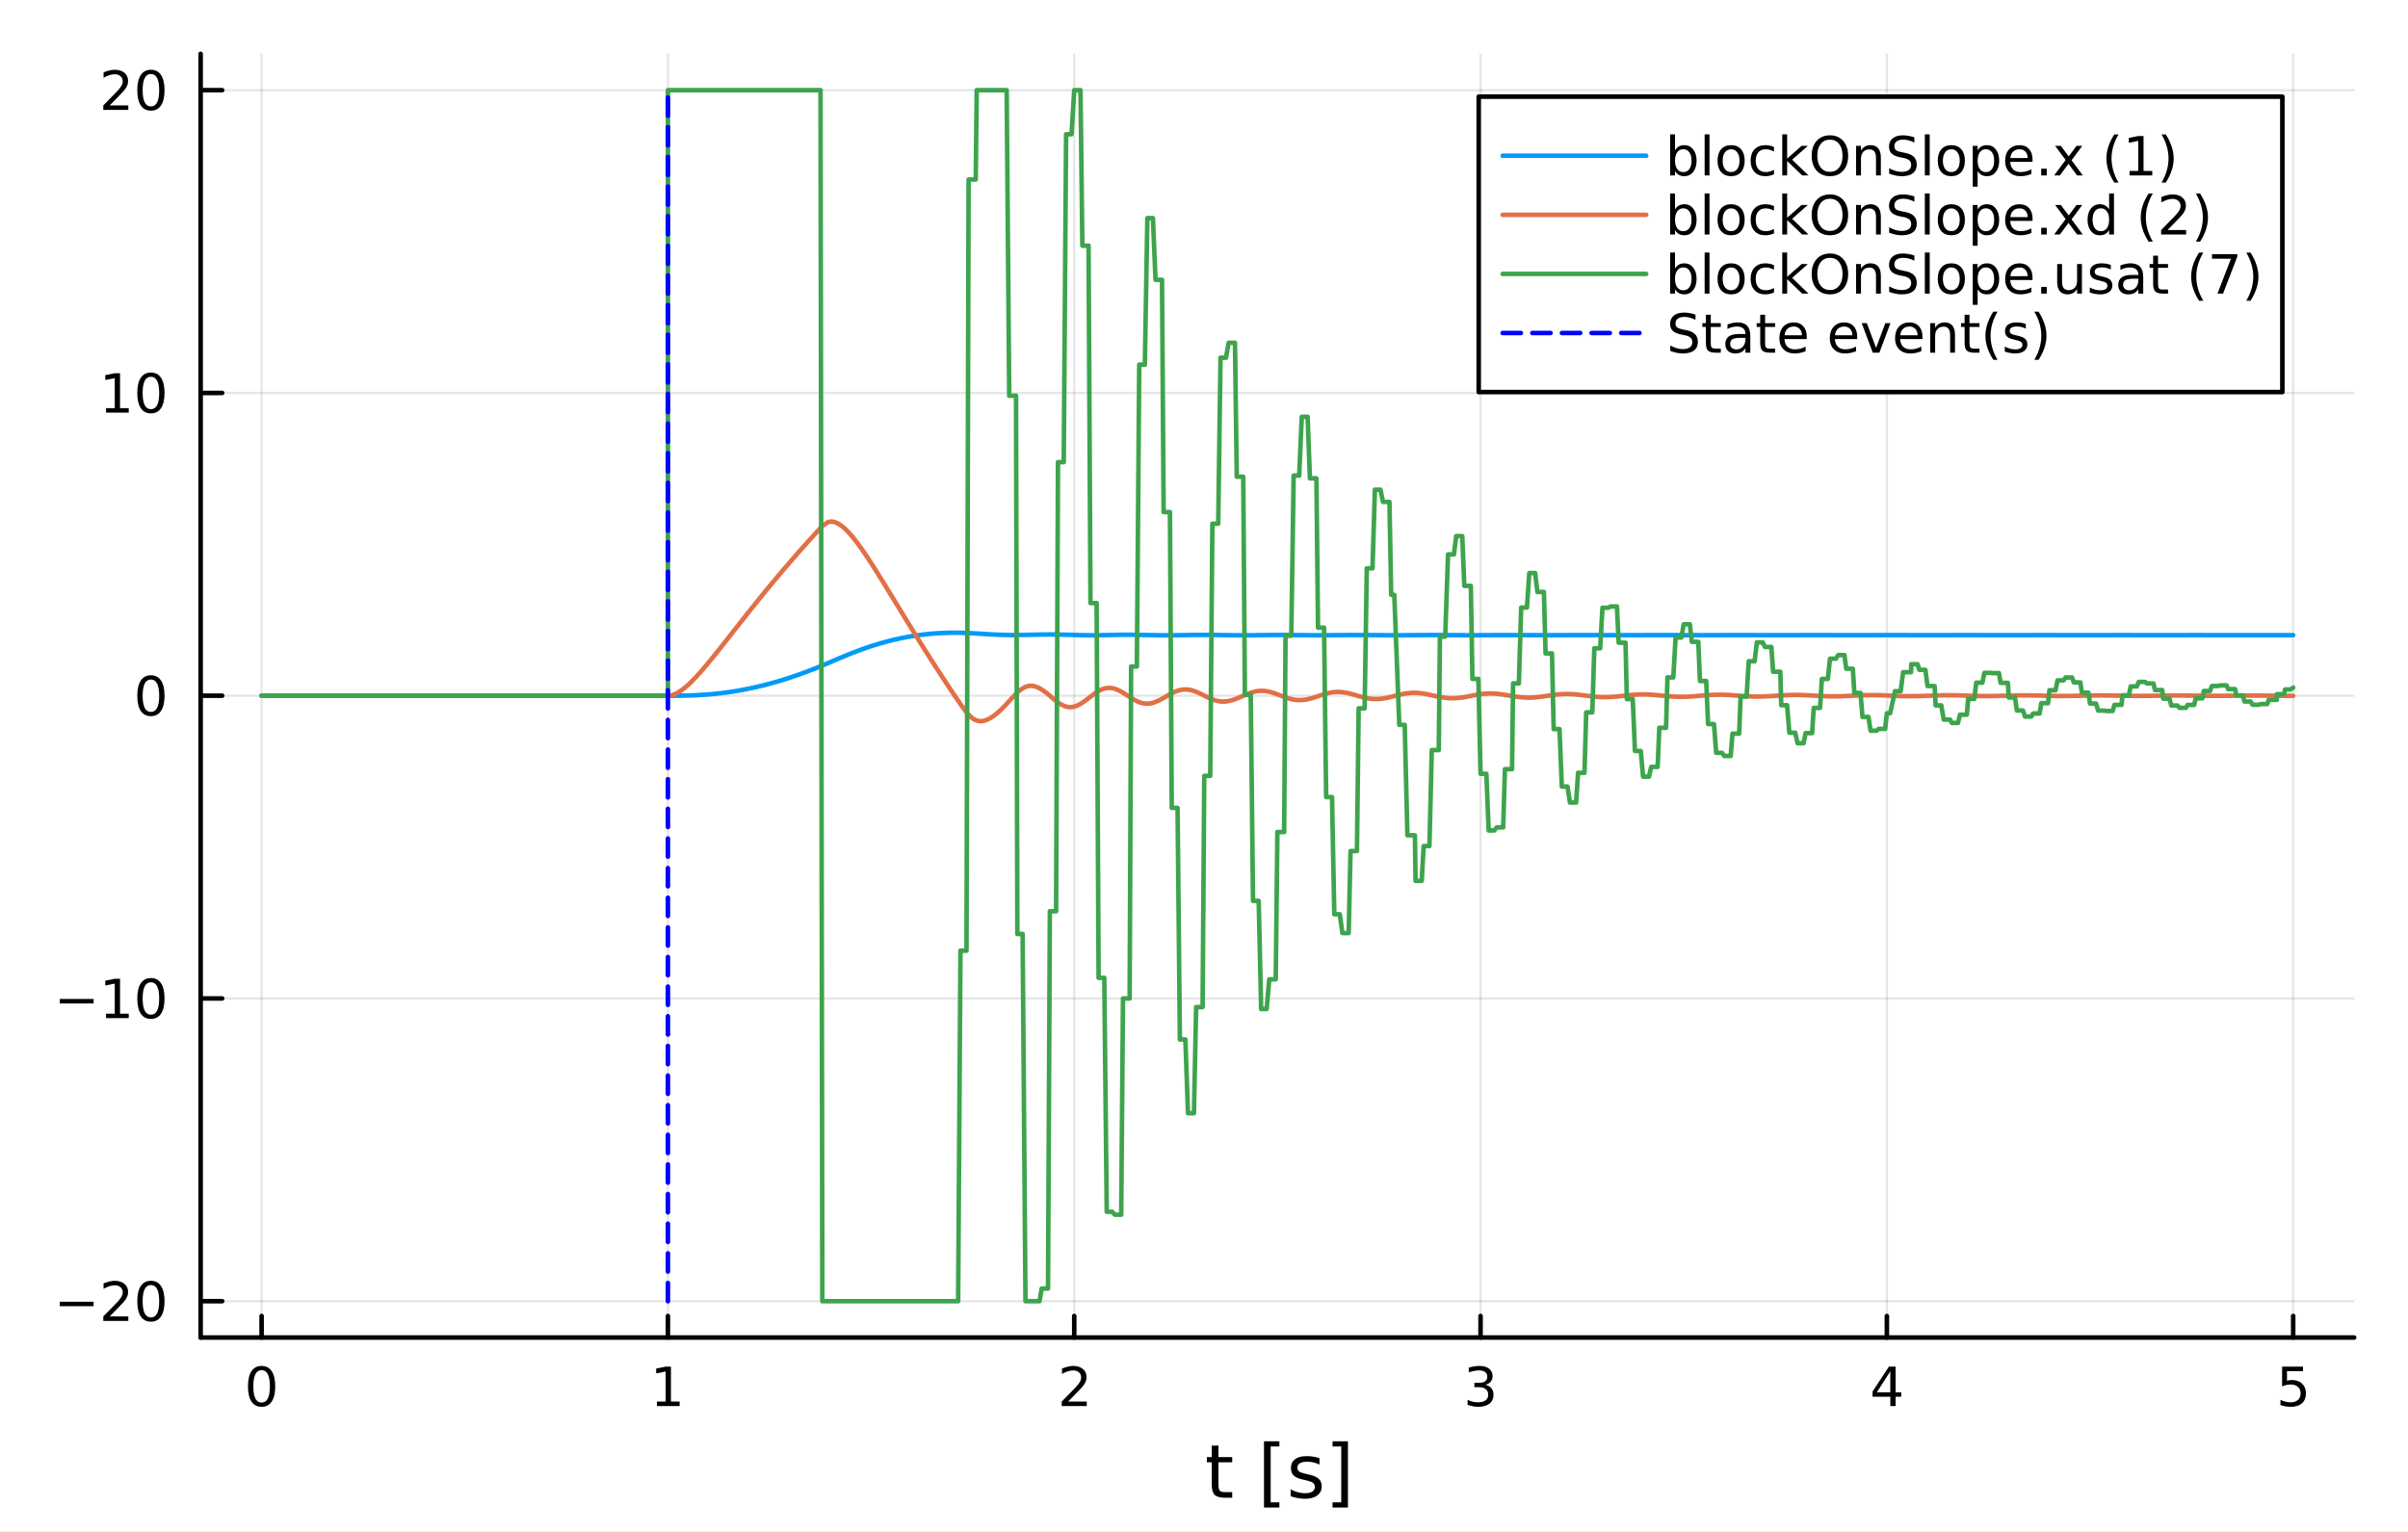 <?xml version="1.0" encoding="utf-8"?>
<svg xmlns="http://www.w3.org/2000/svg" xmlns:xlink="http://www.w3.org/1999/xlink" width="528" height="336" viewBox="0 0 2112 1344">
<rect x="0" y="0" width="2112" height="1344" fill="#333333" stroke="none"/>
<defs>
  <clipPath id="clip940">
    <rect x="0" y="0" width="2112" height="1344"/>
  </clipPath>
</defs>
<path clip-path="url(#clip940)" d="M0 1344 L2112 1344 L2112 0 L0 0  Z" fill="#ffffff" fill-rule="evenodd" fill-opacity="1"/>
<defs>
  <clipPath id="clip941">
    <rect x="422" y="0" width="1479" height="1344"/>
  </clipPath>
</defs>
<path clip-path="url(#clip940)" d="M175.987 1173.47 L2064.76 1173.47 L2064.76 47.244 L175.987 47.244  Z" fill="#ffffff" fill-rule="evenodd" fill-opacity="1"/>
<defs>
  <clipPath id="clip942">
    <rect x="175" y="47" width="1890" height="1127"/>
  </clipPath>
</defs>
<polyline clip-path="url(#clip942)" style="stroke:#000000; stroke-linecap:round; stroke-linejoin:round; stroke-width:2; stroke-opacity:0.1; fill:none" points="229.442,1173.47 229.442,47.244 "/>
<polyline clip-path="url(#clip942)" style="stroke:#000000; stroke-linecap:round; stroke-linejoin:round; stroke-width:2; stroke-opacity:0.1; fill:none" points="585.814,1173.47 585.814,47.244 "/>
<polyline clip-path="url(#clip942)" style="stroke:#000000; stroke-linecap:round; stroke-linejoin:round; stroke-width:2; stroke-opacity:0.1; fill:none" points="942.185,1173.47 942.185,47.244 "/>
<polyline clip-path="url(#clip942)" style="stroke:#000000; stroke-linecap:round; stroke-linejoin:round; stroke-width:2; stroke-opacity:0.1; fill:none" points="1298.56,1173.47 1298.56,47.244 "/>
<polyline clip-path="url(#clip942)" style="stroke:#000000; stroke-linecap:round; stroke-linejoin:round; stroke-width:2; stroke-opacity:0.1; fill:none" points="1654.93,1173.47 1654.93,47.244 "/>
<polyline clip-path="url(#clip942)" style="stroke:#000000; stroke-linecap:round; stroke-linejoin:round; stroke-width:2; stroke-opacity:0.1; fill:none" points="2011.3,1173.47 2011.3,47.244 "/>
<polyline clip-path="url(#clip942)" style="stroke:#000000; stroke-linecap:round; stroke-linejoin:round; stroke-width:2; stroke-opacity:0.1; fill:none" points="175.987,1141.6 2064.76,1141.6 "/>
<polyline clip-path="url(#clip942)" style="stroke:#000000; stroke-linecap:round; stroke-linejoin:round; stroke-width:2; stroke-opacity:0.1; fill:none" points="175.987,875.977 2064.76,875.977 "/>
<polyline clip-path="url(#clip942)" style="stroke:#000000; stroke-linecap:round; stroke-linejoin:round; stroke-width:2; stroke-opacity:0.1; fill:none" points="175.987,610.357 2064.76,610.357 "/>
<polyline clip-path="url(#clip942)" style="stroke:#000000; stroke-linecap:round; stroke-linejoin:round; stroke-width:2; stroke-opacity:0.1; fill:none" points="175.987,344.738 2064.76,344.738 "/>
<polyline clip-path="url(#clip942)" style="stroke:#000000; stroke-linecap:round; stroke-linejoin:round; stroke-width:2; stroke-opacity:0.1; fill:none" points="175.987,79.118 2064.76,79.118 "/>
<polyline clip-path="url(#clip940)" style="stroke:#000000; stroke-linecap:round; stroke-linejoin:round; stroke-width:4; stroke-opacity:1; fill:none" points="175.987,1173.47 2064.76,1173.47 "/>
<polyline clip-path="url(#clip940)" style="stroke:#000000; stroke-linecap:round; stroke-linejoin:round; stroke-width:4; stroke-opacity:1; fill:none" points="229.442,1173.47 229.442,1154.57 "/>
<polyline clip-path="url(#clip940)" style="stroke:#000000; stroke-linecap:round; stroke-linejoin:round; stroke-width:4; stroke-opacity:1; fill:none" points="585.814,1173.47 585.814,1154.57 "/>
<polyline clip-path="url(#clip940)" style="stroke:#000000; stroke-linecap:round; stroke-linejoin:round; stroke-width:4; stroke-opacity:1; fill:none" points="942.185,1173.47 942.185,1154.57 "/>
<polyline clip-path="url(#clip940)" style="stroke:#000000; stroke-linecap:round; stroke-linejoin:round; stroke-width:4; stroke-opacity:1; fill:none" points="1298.56,1173.47 1298.56,1154.57 "/>
<polyline clip-path="url(#clip940)" style="stroke:#000000; stroke-linecap:round; stroke-linejoin:round; stroke-width:4; stroke-opacity:1; fill:none" points="1654.93,1173.47 1654.93,1154.57 "/>
<polyline clip-path="url(#clip940)" style="stroke:#000000; stroke-linecap:round; stroke-linejoin:round; stroke-width:4; stroke-opacity:1; fill:none" points="2011.3,1173.47 2011.3,1154.57 "/>
<path clip-path="url(#clip940)" d="M229.442 1202.09 Q225.831 1202.09 224.003 1205.65 Q222.197 1209.19 222.197 1216.32 Q222.197 1223.43 224.003 1226.99 Q225.831 1230.53 229.442 1230.53 Q233.077 1230.53 234.882 1226.99 Q236.711 1223.43 236.711 1216.32 Q236.711 1209.19 234.882 1205.65 Q233.077 1202.09 229.442 1202.09 M229.442 1198.38 Q235.253 1198.38 238.308 1202.99 Q241.387 1207.57 241.387 1216.32 Q241.387 1225.05 238.308 1229.65 Q235.253 1234.24 229.442 1234.24 Q223.632 1234.24 220.554 1229.65 Q217.498 1225.05 217.498 1216.32 Q217.498 1207.57 220.554 1202.99 Q223.632 1198.38 229.442 1198.38 Z" fill="#000000" fill-rule="nonzero" fill-opacity="1" /><path clip-path="url(#clip940)" d="M576.196 1229.63 L583.835 1229.63 L583.835 1203.27 L575.525 1204.93 L575.525 1200.67 L583.788 1199.01 L588.464 1199.01 L588.464 1229.63 L596.103 1229.63 L596.103 1233.57 L576.196 1233.57 L576.196 1229.63 Z" fill="#000000" fill-rule="nonzero" fill-opacity="1" /><path clip-path="url(#clip940)" d="M936.838 1229.63 L953.158 1229.63 L953.158 1233.57 L931.213 1233.57 L931.213 1229.63 Q933.875 1226.88 938.459 1222.25 Q943.065 1217.59 944.246 1216.25 Q946.491 1213.73 947.371 1211.99 Q948.273 1210.23 948.273 1208.54 Q948.273 1205.79 946.329 1204.05 Q944.408 1202.32 941.306 1202.32 Q939.107 1202.32 936.653 1203.08 Q934.223 1203.84 931.445 1205.4 L931.445 1200.67 Q934.269 1199.54 936.723 1198.96 Q939.176 1198.38 941.213 1198.38 Q946.584 1198.38 949.778 1201.07 Q952.972 1203.75 952.972 1208.24 Q952.972 1210.37 952.162 1212.29 Q951.375 1214.19 949.269 1216.78 Q948.69 1217.46 945.588 1220.67 Q942.486 1223.87 936.838 1229.63 Z" fill="#000000" fill-rule="nonzero" fill-opacity="1" /><path clip-path="url(#clip940)" d="M1302.8 1214.93 Q1306.16 1215.65 1308.04 1217.92 Q1309.93 1220.19 1309.93 1223.52 Q1309.93 1228.64 1306.42 1231.44 Q1302.9 1234.24 1296.42 1234.24 Q1294.24 1234.24 1291.93 1233.8 Q1289.63 1233.38 1287.18 1232.53 L1287.18 1228.01 Q1289.12 1229.15 1291.44 1229.72 Q1293.75 1230.3 1296.28 1230.3 Q1300.68 1230.3 1302.97 1228.57 Q1305.28 1226.83 1305.28 1223.52 Q1305.28 1220.46 1303.13 1218.75 Q1301 1217.02 1297.18 1217.02 L1293.15 1217.02 L1293.15 1213.17 L1297.36 1213.17 Q1300.81 1213.17 1302.64 1211.81 Q1304.47 1210.42 1304.47 1207.83 Q1304.47 1205.16 1302.57 1203.75 Q1300.7 1202.32 1297.18 1202.32 Q1295.26 1202.32 1293.06 1202.73 Q1290.86 1203.15 1288.22 1204.03 L1288.22 1199.86 Q1290.88 1199.12 1293.2 1198.75 Q1295.54 1198.38 1297.6 1198.38 Q1302.92 1198.38 1306.02 1200.81 Q1309.12 1203.22 1309.12 1207.34 Q1309.12 1210.21 1307.48 1212.2 Q1305.84 1214.17 1302.8 1214.93 Z" fill="#000000" fill-rule="nonzero" fill-opacity="1" /><path clip-path="url(#clip940)" d="M1657.94 1203.08 L1646.13 1221.53 L1657.94 1221.53 L1657.94 1203.08 M1656.71 1199.01 L1662.59 1199.01 L1662.59 1221.53 L1667.52 1221.53 L1667.52 1225.42 L1662.59 1225.42 L1662.59 1233.57 L1657.94 1233.57 L1657.94 1225.42 L1642.34 1225.42 L1642.34 1220.9 L1656.71 1199.01 Z" fill="#000000" fill-rule="nonzero" fill-opacity="1" /><path clip-path="url(#clip940)" d="M2001.58 1199.01 L2019.93 1199.01 L2019.93 1202.94 L2005.86 1202.94 L2005.86 1211.41 Q2006.88 1211.07 2007.9 1210.9 Q2008.92 1210.72 2009.93 1210.72 Q2015.72 1210.72 2019.1 1213.89 Q2022.48 1217.06 2022.48 1222.48 Q2022.48 1228.06 2019.01 1231.16 Q2015.54 1234.24 2009.22 1234.24 Q2007.04 1234.24 2004.77 1233.87 Q2002.53 1233.5 2000.12 1232.76 L2000.12 1228.06 Q2002.2 1229.19 2004.43 1229.75 Q2006.65 1230.3 2009.12 1230.3 Q2013.13 1230.3 2015.47 1228.2 Q2017.8 1226.09 2017.8 1222.48 Q2017.8 1218.87 2015.47 1216.76 Q2013.13 1214.65 2009.12 1214.65 Q2007.25 1214.65 2005.37 1215.07 Q2003.52 1215.49 2001.58 1216.37 L2001.58 1199.01 Z" fill="#000000" fill-rule="nonzero" fill-opacity="1" /><path clip-path="url(#clip940)" d="M1068.68 1268.25 L1068.68 1278.37 L1080.74 1278.37 L1080.74 1282.92 L1068.68 1282.92 L1068.68 1302.27 Q1068.68 1306.63 1069.86 1307.87 Q1071.07 1309.11 1074.73 1309.11 L1080.74 1309.11 L1080.74 1314.01 L1074.73 1314.01 Q1067.95 1314.01 1065.37 1311.5 Q1062.79 1308.95 1062.79 1302.27 L1062.79 1282.92 L1058.5 1282.92 L1058.5 1278.37 L1062.79 1278.37 L1062.79 1268.25 L1068.68 1268.25 Z" fill="#000000" fill-rule="nonzero" fill-opacity="1" /><path clip-path="url(#clip940)" d="M1108.63 1264.49 L1122.12 1264.49 L1122.12 1269.04 L1114.48 1269.04 L1114.48 1318.06 L1122.12 1318.06 L1122.12 1322.61 L1108.63 1322.61 L1108.63 1264.49 Z" fill="#000000" fill-rule="nonzero" fill-opacity="1" /><path clip-path="url(#clip940)" d="M1157.32 1279.42 L1157.32 1284.96 Q1154.84 1283.68 1152.17 1283.05 Q1149.49 1282.41 1146.63 1282.41 Q1142.27 1282.41 1140.07 1283.75 Q1137.91 1285.08 1137.91 1287.76 Q1137.91 1289.79 1139.47 1290.97 Q1141.03 1292.12 1145.74 1293.17 L1147.74 1293.61 Q1153.98 1294.95 1156.59 1297.4 Q1159.23 1299.82 1159.23 1304.18 Q1159.23 1309.14 1155.29 1312.04 Q1151.37 1314.94 1144.5 1314.94 Q1141.63 1314.94 1138.51 1314.36 Q1135.43 1313.82 1131.99 1312.71 L1131.99 1306.66 Q1135.24 1308.35 1138.39 1309.21 Q1141.54 1310.04 1144.62 1310.04 Q1148.76 1310.04 1150.99 1308.64 Q1153.22 1307.2 1153.22 1304.63 Q1153.22 1302.24 1151.6 1300.97 Q1150 1299.69 1144.56 1298.51 L1142.52 1298.04 Q1137.08 1296.89 1134.66 1294.54 Q1132.24 1292.15 1132.24 1288.01 Q1132.24 1282.98 1135.81 1280.24 Q1139.37 1277.51 1145.93 1277.51 Q1149.18 1277.51 1152.04 1277.98 Q1154.91 1278.46 1157.32 1279.42 Z" fill="#000000" fill-rule="nonzero" fill-opacity="1" /><path clip-path="url(#clip940)" d="M1182.25 1264.49 L1182.25 1322.61 L1168.75 1322.61 L1168.75 1318.06 L1176.36 1318.06 L1176.36 1269.04 L1168.75 1269.04 L1168.75 1264.49 L1182.25 1264.49 Z" fill="#000000" fill-rule="nonzero" fill-opacity="1" /><polyline clip-path="url(#clip940)" style="stroke:#000000; stroke-linecap:round; stroke-linejoin:round; stroke-width:4; stroke-opacity:1; fill:none" points="175.987,1173.47 175.987,47.244 "/>
<polyline clip-path="url(#clip940)" style="stroke:#000000; stroke-linecap:round; stroke-linejoin:round; stroke-width:4; stroke-opacity:1; fill:none" points="175.987,1141.6 194.884,1141.6 "/>
<polyline clip-path="url(#clip940)" style="stroke:#000000; stroke-linecap:round; stroke-linejoin:round; stroke-width:4; stroke-opacity:1; fill:none" points="175.987,875.977 194.884,875.977 "/>
<polyline clip-path="url(#clip940)" style="stroke:#000000; stroke-linecap:round; stroke-linejoin:round; stroke-width:4; stroke-opacity:1; fill:none" points="175.987,610.357 194.884,610.357 "/>
<polyline clip-path="url(#clip940)" style="stroke:#000000; stroke-linecap:round; stroke-linejoin:round; stroke-width:4; stroke-opacity:1; fill:none" points="175.987,344.738 194.884,344.738 "/>
<polyline clip-path="url(#clip940)" style="stroke:#000000; stroke-linecap:round; stroke-linejoin:round; stroke-width:4; stroke-opacity:1; fill:none" points="175.987,79.118 194.884,79.118 "/>
<path clip-path="url(#clip940)" d="M52.432 1142.05 L82.108 1142.05 L82.108 1145.98 L52.432 1145.98 L52.432 1142.05 Z" fill="#000000" fill-rule="nonzero" fill-opacity="1" /><path clip-path="url(#clip940)" d="M96.228 1154.94 L112.548 1154.94 L112.548 1158.88 L90.603 1158.88 L90.603 1154.94 Q93.265 1152.19 97.849 1147.56 Q102.455 1142.9 103.636 1141.56 Q105.881 1139.04 106.761 1137.3 Q107.663 1135.54 107.663 1133.85 Q107.663 1131.1 105.719 1129.36 Q103.798 1127.63 100.696 1127.63 Q98.497 1127.63 96.043 1128.39 Q93.612 1129.15 90.835 1130.71 L90.835 1125.98 Q93.659 1124.85 96.112 1124.27 Q98.566 1123.69 100.603 1123.69 Q105.974 1123.69 109.168 1126.38 Q112.362 1129.06 112.362 1133.55 Q112.362 1135.68 111.552 1137.6 Q110.765 1139.5 108.659 1142.09 Q108.08 1142.77 104.978 1145.98 Q101.876 1149.18 96.228 1154.94 Z" fill="#000000" fill-rule="nonzero" fill-opacity="1" /><path clip-path="url(#clip940)" d="M132.362 1127.4 Q128.751 1127.4 126.922 1130.96 Q125.117 1134.5 125.117 1141.63 Q125.117 1148.74 126.922 1152.3 Q128.751 1155.84 132.362 1155.84 Q135.996 1155.84 137.802 1152.3 Q139.631 1148.74 139.631 1141.63 Q139.631 1134.5 137.802 1130.96 Q135.996 1127.4 132.362 1127.4 M132.362 1123.69 Q138.172 1123.69 141.228 1128.3 Q144.307 1132.88 144.307 1141.63 Q144.307 1150.36 141.228 1154.96 Q138.172 1159.55 132.362 1159.55 Q126.552 1159.55 123.473 1154.96 Q120.418 1150.36 120.418 1141.63 Q120.418 1132.88 123.473 1128.3 Q126.552 1123.69 132.362 1123.69 Z" fill="#000000" fill-rule="nonzero" fill-opacity="1" /><path clip-path="url(#clip940)" d="M52.432 876.428 L82.108 876.428 L82.108 880.363 L52.432 880.363 L52.432 876.428 Z" fill="#000000" fill-rule="nonzero" fill-opacity="1" /><path clip-path="url(#clip940)" d="M93.011 889.322 L100.649 889.322 L100.649 862.956 L92.339 864.623 L92.339 860.364 L100.603 858.697 L105.279 858.697 L105.279 889.322 L112.918 889.322 L112.918 893.257 L93.011 893.257 L93.011 889.322 Z" fill="#000000" fill-rule="nonzero" fill-opacity="1" /><path clip-path="url(#clip940)" d="M132.362 861.776 Q128.751 861.776 126.922 865.34 Q125.117 868.882 125.117 876.012 Q125.117 883.118 126.922 886.683 Q128.751 890.225 132.362 890.225 Q135.996 890.225 137.802 886.683 Q139.631 883.118 139.631 876.012 Q139.631 868.882 137.802 865.34 Q135.996 861.776 132.362 861.776 M132.362 858.072 Q138.172 858.072 141.228 862.678 Q144.307 867.262 144.307 876.012 Q144.307 884.738 141.228 889.345 Q138.172 893.928 132.362 893.928 Q126.552 893.928 123.473 889.345 Q120.418 884.738 120.418 876.012 Q120.418 867.262 123.473 862.678 Q126.552 858.072 132.362 858.072 Z" fill="#000000" fill-rule="nonzero" fill-opacity="1" /><path clip-path="url(#clip940)" d="M132.362 596.156 Q128.751 596.156 126.922 599.721 Q125.117 603.263 125.117 610.392 Q125.117 617.499 126.922 621.063 Q128.751 624.605 132.362 624.605 Q135.996 624.605 137.802 621.063 Q139.631 617.499 139.631 610.392 Q139.631 603.263 137.802 599.721 Q135.996 596.156 132.362 596.156 M132.362 592.452 Q138.172 592.452 141.228 597.059 Q144.307 601.642 144.307 610.392 Q144.307 619.119 141.228 623.725 Q138.172 628.309 132.362 628.309 Q126.552 628.309 123.473 623.725 Q120.418 619.119 120.418 610.392 Q120.418 601.642 123.473 597.059 Q126.552 592.452 132.362 592.452 Z" fill="#000000" fill-rule="nonzero" fill-opacity="1" /><path clip-path="url(#clip940)" d="M93.011 358.083 L100.649 358.083 L100.649 331.717 L92.339 333.384 L92.339 329.125 L100.603 327.458 L105.279 327.458 L105.279 358.083 L112.918 358.083 L112.918 362.018 L93.011 362.018 L93.011 358.083 Z" fill="#000000" fill-rule="nonzero" fill-opacity="1" /><path clip-path="url(#clip940)" d="M132.362 330.537 Q128.751 330.537 126.922 334.101 Q125.117 337.643 125.117 344.773 Q125.117 351.879 126.922 355.444 Q128.751 358.986 132.362 358.986 Q135.996 358.986 137.802 355.444 Q139.631 351.879 139.631 344.773 Q139.631 337.643 137.802 334.101 Q135.996 330.537 132.362 330.537 M132.362 326.833 Q138.172 326.833 141.228 331.439 Q144.307 336.023 144.307 344.773 Q144.307 353.499 141.228 358.106 Q138.172 362.689 132.362 362.689 Q126.552 362.689 123.473 358.106 Q120.418 353.499 120.418 344.773 Q120.418 336.023 123.473 331.439 Q126.552 326.833 132.362 326.833 Z" fill="#000000" fill-rule="nonzero" fill-opacity="1" /><path clip-path="url(#clip940)" d="M96.228 92.463 L112.548 92.463 L112.548 96.398 L90.603 96.398 L90.603 92.463 Q93.265 89.709 97.849 85.079 Q102.455 80.426 103.636 79.084 Q105.881 76.561 106.761 74.825 Q107.663 73.065 107.663 71.375 Q107.663 68.621 105.719 66.885 Q103.798 65.149 100.696 65.149 Q98.497 65.149 96.043 65.912 Q93.612 66.676 90.835 68.227 L90.835 63.505 Q93.659 62.371 96.112 61.792 Q98.566 61.213 100.603 61.213 Q105.974 61.213 109.168 63.899 Q112.362 66.584 112.362 71.075 Q112.362 73.204 111.552 75.125 Q110.765 77.023 108.659 79.616 Q108.08 80.287 104.978 83.505 Q101.876 86.699 96.228 92.463 Z" fill="#000000" fill-rule="nonzero" fill-opacity="1" /><path clip-path="url(#clip940)" d="M132.362 64.917 Q128.751 64.917 126.922 68.482 Q125.117 72.024 125.117 79.153 Q125.117 86.26 126.922 89.824 Q128.751 93.366 132.362 93.366 Q135.996 93.366 137.802 89.824 Q139.631 86.26 139.631 79.153 Q139.631 72.024 137.802 68.482 Q135.996 64.917 132.362 64.917 M132.362 61.213 Q138.172 61.213 141.228 65.82 Q144.307 70.403 144.307 79.153 Q144.307 87.88 141.228 92.486 Q138.172 97.07 132.362 97.07 Q126.552 97.07 123.473 92.486 Q120.418 87.88 120.418 79.153 Q120.418 70.403 123.473 65.82 Q126.552 61.213 132.362 61.213 Z" fill="#000000" fill-rule="nonzero" fill-opacity="1" /><polyline clip-path="url(#clip942)" style="stroke:#009af9; stroke-linecap:round; stroke-linejoin:round; stroke-width:4; stroke-opacity:1; fill:none" points="229.442,610.357 229.478,610.357 229.834,610.357 233.398,610.357 236.57,610.357 243.697,610.357 250.825,610.357 257.952,610.357 265.08,610.357 272.207,610.357 279.334,610.357 286.462,610.357 293.589,610.357 300.717,610.357 307.844,610.357 314.972,610.357 322.099,610.357 329.226,610.357 336.354,610.357 343.481,610.357 350.609,610.357 357.736,610.357 364.864,610.357 371.991,610.357 379.118,610.357 386.246,610.357 393.373,610.357 400.501,610.357 407.628,610.357 414.756,610.357 421.883,610.357 429.01,610.357 436.138,610.357 443.265,610.357 450.393,610.357 457.52,610.357 464.648,610.357 471.775,610.357 478.902,610.357 486.03,610.357 493.157,610.357 500.285,610.357 507.412,610.357 514.54,610.357 521.667,610.357 528.794,610.357 535.922,610.357 543.049,610.357 550.177,610.357 557.304,610.357 564.432,610.357 571.559,610.357 578.686,610.357 585.814,610.357 585.814,610.357 585.814,610.357 585.814,610.357 585.814,610.357 585.814,610.357 585.814,610.357 585.814,610.357 585.814,610.357 585.814,610.357 585.814,610.357 585.815,610.357 585.823,610.357 585.902,610.357 586.367,610.357 587.203,610.357 588.263,610.357 589.619,610.355 591.252,610.352 592.941,610.345 595.074,610.33 597.424,610.305 600.069,610.265 603.012,610.2 606.246,610.105 607.196,610.071 609.77,609.968 611.99,609.863 614.324,609.736 617.277,609.55 620.542,609.312 621.451,609.24 624.161,609.006 626.752,608.759 628.579,608.572 631.681,608.225 634.842,607.838 635.706,607.726 638.486,607.347 641.445,606.913 642.833,606.699 646.023,606.181 649.293,605.612 649.961,605.491 652.711,604.977 656.032,604.32 657.088,604.103 660.337,603.41 664.031,602.578 664.216,602.535 666.064,602.1 669.38,601.289 671.343,600.791 675.427,599.713 678.471,598.873 683.648,597.372 685.598,596.783 690.77,595.161 692.725,594.525 698.026,592.739 699.853,592.102 705.235,590.165 706.98,589.517 712.457,587.423 714.108,586.774 719.67,584.524 721.235,583.874 725.952,581.878 728.097,580.96 728.363,580.847 729.644,580.297 730.995,579.719 732.667,579.004 734.442,578.248 735.49,577.804 737.313,577.036 739.109,576.285 741.371,575.35 742.617,574.841 744.882,573.927 747.032,573.073 749.745,572.019 752.651,570.918 755.958,569.704 756.872,569.376 759.481,568.46 761.788,567.673 764,566.939 766.994,565.981 770.239,564.986 771.127,564.722 773.843,563.937 776.507,563.2 778.255,562.734 781.384,561.934 784.524,561.176 785.382,560.977 788.173,560.353 791.195,559.718 792.509,559.454 795.699,558.848 799.025,558.266 799.637,558.164 802.351,557.734 805.706,557.248 806.764,557.105 810.042,556.694 813.785,556.284 813.892,556.273 814.958,556.168 817.794,555.914 821.019,555.666 825.423,555.402 828.147,555.28 833.298,555.136 835.274,555.111 840.369,555.121 842.401,555.155 847.697,555.32 849.529,555.4 853.318,555.598 855.792,555.743 856.656,555.796 858.59,555.915 860.174,556.015 862.157,556.139 863.784,556.239 866.019,556.373 868.329,556.505 870.911,556.643 873.766,556.78 876.886,556.908 878.039,556.949 880.671,557.03 882.92,557.083 885.166,557.12 888.034,557.145 891.13,557.145 892.293,557.138 895.045,557.107 896.905,557.077 899.421,557.027 901.904,556.97 904.441,556.908 906.548,556.857 909.048,556.801 911.708,556.747 913.676,556.714 916.445,556.679 919.2,556.661 920.803,556.658 923.535,556.668 926.274,556.695 927.931,556.719 930.809,556.775 932.984,556.826 935.058,556.879 937.532,556.948 939.849,557.013 942.185,557.077 944.856,557.146 947.678,557.208 949.313,557.239 952.01,557.278 954.745,557.303 956.44,557.311 959.3,557.309 961.816,557.293 963.568,557.276 966.28,557.239 968.53,557.202 970.695,557.163 973.175,557.115 975.498,557.071 977.823,557.03 980.526,556.988 983.39,556.953 984.95,556.94 987.653,556.926 990.778,556.927 992.078,556.933 995.078,556.958 997.115,556.982 999.205,557.013 1001.74,557.057 1004.12,557.102 1006.33,557.145 1008.76,557.192 1011.2,557.237 1013.46,557.274 1016.22,557.312 1019.17,557.342 1020.59,557.351 1023.3,557.359 1026.15,557.355 1027.71,557.348 1030.71,557.323 1032.81,557.3 1034.84,557.274 1037.32,557.238 1039.65,557.202 1041.97,557.166 1044.47,557.13 1047.19,557.095 1049.1,557.075 1051.87,557.053 1054.78,557.04 1056.22,557.038 1059.01,557.043 1061.46,557.056 1063.35,557.071 1066.14,557.1 1068.48,557.13 1070.48,557.157 1072.98,557.193 1075.27,557.226 1077.61,557.258 1080.31,557.292 1083.17,557.32 1084.73,557.333 1087.45,557.347 1090.42,557.353 1091.86,557.352 1094.83,557.341 1097,557.328 1098.99,557.312 1101.59,557.286 1103.96,557.259 1106.12,557.233 1108.6,557.203 1110.96,557.176 1113.24,557.153 1115.98,557.129 1118.92,557.11 1120.37,557.104 1123.1,557.099 1126.3,557.103 1127.5,557.108 1130.54,557.125 1132.56,557.14 1134.63,557.159 1137.11,557.184 1139.48,557.209 1141.75,557.234 1144.23,557.26 1146.91,557.285 1148.88,557.301 1151.67,557.318 1154.59,557.33 1156.01,557.332 1158.78,557.332 1161.3,557.325 1163.14,557.317 1165.98,557.3 1168.3,557.282 1170.26,557.265 1172.78,557.242 1175.1,557.221 1177.39,557.2 1180.09,557.178 1182.91,557.159 1184.52,557.151 1187.24,557.141 1190.14,557.136 1191.65,557.137 1194.58,557.143 1196.89,557.152 1198.77,557.162 1201.44,557.18 1203.78,557.198 1205.9,557.215 1208.42,557.236 1210.77,557.254 1213.03,557.271 1215.76,557.288 1218.66,557.302 1220.16,557.307 1222.9,557.312 1227.28,557.309 1232.04,557.291 1234.41,557.278 1238.13,557.253 1240.98,557.233 1241.54,557.229 1243.33,557.217 1244.83,557.207 1246.95,557.194 1248.67,557.184 1251.1,557.174 1253.72,557.165 1255.79,557.162 1258.75,557.162 1261.9,557.167 1262.92,557.17 1265.61,557.181 1267.54,557.19 1270.05,557.204 1272.61,557.219 1275.23,557.236 1277.17,557.248 1279.87,557.263 1282.51,557.275 1284.3,557.283 1287.05,557.29 1290.02,557.294 1291.43,557.294 1294.32,557.291 1296.65,557.286 1298.56,557.28 1301.29,557.268 1303.67,557.257 1305.68,557.246 1308.24,557.232 1310.62,557.22 1312.81,557.209 1315.54,557.197 1318.4,557.187 1319.94,557.184 1322.7,557.18 1326.17,557.18 1327.07,557.181 1330.05,557.186 1332.16,557.193 1334.19,557.2 1336.79,557.211 1339.23,557.222 1341.32,557.232 1343.87,557.244 1346.43,557.255 1348.45,557.263 1351.22,557.271 1354.12,557.277 1355.58,557.279 1358.36,557.28 1361.19,557.278 1362.7,557.276 1365.67,557.268 1367.81,557.262 1369.83,557.254 1372.39,557.244 1374.82,557.234 1376.96,557.225 1379.63,557.215 1382.37,557.206 1384.09,557.201 1386.85,557.196 1389.73,557.193 1391.21,557.192 1394.1,557.194 1396.58,557.197 1398.34,557.201 1401.13,557.208 1403.47,557.216 1405.47,557.222 1408.06,557.232 1410.5,557.24 1412.6,557.248 1415.33,557.256 1418.15,557.262 1419.72,557.265 1422.49,557.268 1425.7,557.269 1426.85,557.269 1429.85,557.265 1432.03,557.261 1433.98,557.257 1436.63,557.25 1439.07,557.243 1441.11,557.236 1443.72,557.228 1446.26,557.22 1448.23,557.215 1451,557.209 1453.86,557.205 1455.36,557.203 1458.16,557.202 1461.26,557.203 1462.49,557.205 1465.5,557.209 1467.61,557.213 1469.62,557.218 1472.2,557.225 1474.68,557.231 1476.74,557.237 1479.42,557.244 1482.13,557.25 1483.87,557.254 1486.65,557.258 1489.53,557.26 1491,557.261 1493.87,557.26 1496.46,557.258 1498.13,557.256 1500.98,557.251 1503.29,557.247 1505.25,557.242 1507.88,557.236 1510.36,557.23 1512.38,557.225 1515.13,557.22 1517.92,557.215 1519.51,557.213 1522.29,557.211 1525.37,557.21 1526.63,557.21 1529.62,557.212 1531.89,557.214 1533.76,557.217 1536.48,557.222 1538.93,557.226 1540.89,557.23 1543.55,557.236 1546.09,557.241 1548.02,557.245 1550.79,557.249 1553.64,557.252 1555.14,557.253 1557.96,557.254 1561.49,557.254 1562.27,557.253 1565.22,557.25 1567.41,557.248 1569.4,557.245 1572.08,557.24 1574.6,557.236 1576.53,557.232 1579.21,557.227 1581.86,557.223 1583.65,557.221 1586.46,557.218 1589.37,557.216 1590.78,557.215 1593.65,557.216 1596.32,557.217 1597.91,557.218 1600.84,557.221 1603.14,557.224 1605.04,557.227 1607.7,557.231 1610.2,557.235 1612.16,557.238 1614.94,557.242 1617.72,557.245 1619.29,557.247 1622.09,557.249 1625.09,557.249 1626.42,557.249 1629.4,557.248 1631.78,557.247 1633.55,557.245 1636.34,557.242 1638.77,557.239 1640.67,557.236 1643.38,557.233 1645.93,557.229 1647.8,557.227 1650.59,557.224 1653.42,557.222 1654.93,557.221 1657.77,557.22 1662.06,557.22 1667.04,557.223 1669.18,557.225 1673.12,557.23 1676.09,557.233 1676.31,557.234 1677.87,557.236 1679.59,557.238 1681.81,557.24 1683.44,557.241 1686,557.243 1688.73,557.245 1690.57,557.245 1693.6,557.246 1696.81,557.245 1697.69,557.244 1700.44,557.242 1702.64,557.241 1704.82,557.239 1707.61,557.236 1710.35,557.233 1711.95,557.231 1714.71,557.228 1717.28,557.226 1719.08,557.225 1721.93,557.224 1725.07,557.223 1726.2,557.223 1729.11,557.223 1731.6,557.224 1733.33,557.225 1736.23,557.227 1738.71,557.23 1740.46,557.231 1743.19,557.234 1745.72,557.236 1747.59,557.238 1750.41,557.24 1753.27,557.241 1754.71,557.242 1757.56,557.243 1761.05,557.243 1761.84,557.242 1764.83,557.242 1767.25,557.24 1768.97,557.239 1771.77,557.237 1774.27,557.235 1776.09,557.234 1778.87,557.232 1781.54,557.23 1783.22,557.229 1786.07,557.227 1788.93,557.226 1790.35,557.226 1793.26,557.226 1796.31,557.226 1797.48,557.226 1800.51,557.227 1802.89,557.229 1804.6,557.23 1807.36,557.232 1809.89,557.233 1811.73,557.235 1814.56,557.237 1817.35,557.238 1818.86,557.239 1821.71,557.24 1824.62,557.24 1825.99,557.241 1828.98,557.24 1831.65,557.24 1833.11,557.239 1836.04,557.238 1838.39,557.237 1840.24,557.235 1843.03,557.234 1845.7,557.232 1847.37,557.231 1850.22,557.23 1852.98,557.229 1854.5,557.228 1857.39,557.228 1860.73,557.227 1861.62,557.228 1864.62,557.228 1867.17,557.229 1868.75,557.229 1871.63,557.231 1874.1,557.232 1875.88,557.233 1878.69,557.234 1881.38,557.236 1883.01,557.237 1885.88,557.238 1888.73,557.238 1890.13,557.239 1893.06,557.239 1896.41,557.239 1897.26,557.238 1900.28,557.238 1902.78,557.237 1904.39,557.236 1907.22,557.235 1909.75,557.234 1911.52,557.233 1914.37,557.232 1917.15,557.231 1918.64,557.23 1921.53,557.229 1924.44,557.229 1925.77,557.229 1928.77,557.229 1931.64,557.229 1932.9,557.23 1935.87,557.23 1938.34,557.231 1940.03,557.232 1942.87,557.233 1945.5,557.234 1947.15,557.235 1950.04,557.236 1952.84,557.237 1954.28,557.237 1957.19,557.237 1960.39,557.238 1961.41,557.238 1964.45,557.237 1967.17,557.237 1968.54,557.236 1971.44,557.236 1973.89,557.235 1975.66,557.234 1978.54,557.233 1981.29,557.232 1982.79,557.232 1985.68,557.231 1988.47,557.23 1989.92,557.23 1992.89,557.23 1996.89,557.23 1997.05,557.23 1998.58,557.23 2000.74,557.231 2003.31,557.231 2004.17,557.232 2006.62,557.232 2008.96,557.233 2011.3,557.234 2011.3,557.234 "/>
<polyline clip-path="url(#clip942)" style="stroke:#e26f46; stroke-linecap:round; stroke-linejoin:round; stroke-width:4; stroke-opacity:1; fill:none" points="229.442,610.357 229.478,610.357 229.834,610.357 233.398,610.357 236.57,610.357 243.697,610.357 250.825,610.357 257.952,610.357 265.08,610.357 272.207,610.357 279.334,610.357 286.462,610.357 293.589,610.357 300.717,610.357 307.844,610.357 314.972,610.357 322.099,610.357 329.226,610.357 336.354,610.357 343.481,610.357 350.609,610.357 357.736,610.357 364.864,610.357 371.991,610.357 379.118,610.357 386.246,610.357 393.373,610.357 400.501,610.357 407.628,610.357 414.756,610.357 421.883,610.357 429.01,610.357 436.138,610.357 443.265,610.357 450.393,610.357 457.52,610.357 464.648,610.357 471.775,610.357 478.902,610.357 486.03,610.357 493.157,610.357 500.285,610.357 507.412,610.357 514.54,610.357 521.667,610.357 528.794,610.357 535.922,610.357 543.049,610.357 550.177,610.357 557.304,610.357 564.432,610.357 571.559,610.357 578.686,610.357 585.814,610.357 585.814,610.357 585.814,610.357 585.814,610.357 585.814,610.357 585.814,610.357 585.814,610.357 585.814,610.357 585.814,610.357 585.814,610.357 585.814,610.357 585.815,610.357 585.823,610.357 585.902,610.357 586.367,610.345 587.203,610.279 588.263,610.118 589.619,609.795 591.252,609.243 592.941,608.502 595.074,607.346 597.424,605.82 600.069,603.828 603.012,601.322 606.246,598.276 607.196,597.331 609.77,594.673 611.99,592.281 614.324,589.679 617.277,586.281 620.542,582.412 621.451,581.319 624.161,578.02 626.752,574.821 628.579,572.547 631.681,568.653 634.842,564.658 635.706,563.562 638.486,560.03 641.445,556.264 642.833,554.497 646.023,550.438 649.293,546.284 649.961,545.437 652.711,541.955 656.032,537.767 657.088,536.44 660.337,532.371 664.031,527.772 664.216,527.543 666.064,525.255 669.38,521.173 671.343,518.77 675.427,513.804 678.471,510.135 683.648,503.955 685.598,501.649 690.77,495.585 692.725,493.314 698.026,487.215 699.853,485.134 705.235,479.06 706.98,477.108 712.457,471.046 714.108,469.237 719.67,463.201 721.235,461.519 725.952,458.194 728.097,457.686 728.363,457.661 729.644,457.65 730.995,457.824 732.667,458.28 734.442,459.031 735.49,459.592 737.313,460.757 739.109,462.119 741.371,464.104 742.617,465.312 744.882,467.692 747.032,470.15 749.745,473.485 752.651,477.304 755.958,481.905 756.872,483.217 759.481,487.043 761.788,490.517 764,493.909 766.994,498.586 770.239,503.74 771.127,505.163 773.843,509.541 776.507,513.863 778.255,516.712 781.384,521.827 784.524,526.973 785.382,528.379 788.173,532.953 791.195,537.899 792.509,540.048 795.699,545.249 799.025,550.652 799.637,551.642 802.351,556.027 805.706,561.417 806.764,563.112 810.042,568.335 813.785,574.256 813.892,574.424 814.958,576.102 817.794,580.543 821.019,585.559 825.423,592.345 828.147,596.505 833.298,604.295 835.274,607.256 840.369,614.82 842.401,617.808 847.697,624.905 849.529,627.086 853.318,630.52 855.792,631.853 856.656,632.171 858.59,632.612 860.174,632.706 862.157,632.52 863.784,632.14 866.019,631.319 868.329,630.151 870.911,628.509 873.766,626.344 876.886,623.622 878.039,622.537 880.671,619.918 882.92,617.543 885.166,615.066 888.034,611.934 891.13,608.746 892.293,607.594 895.045,605.223 896.905,603.961 899.421,602.634 901.904,601.85 904.441,601.661 906.548,601.915 909.048,602.634 911.708,603.831 913.676,604.965 916.445,606.863 919.2,609.047 920.803,610.434 923.535,612.785 926.274,614.994 927.931,616.267 930.809,618.135 932.984,619.179 935.058,619.919 937.532,620.381 939.849,620.346 942.185,619.914 944.856,618.976 947.678,617.525 949.313,616.498 952.01,614.617 954.745,612.56 956.44,611.221 959.3,609.058 961.816,607.355 963.568,606.266 966.28,604.9 968.53,604.128 970.695,603.655 973.175,603.492 975.498,603.737 977.823,604.316 980.526,605.353 983.39,606.818 984.95,607.754 987.653,609.469 990.778,611.49 992.078,612.34 995.078,614.126 997.115,615.149 999.205,616.058 1001.74,616.866 1004.12,617.268 1006.33,617.371 1008.76,617.167 1011.2,616.618 1013.46,615.843 1016.22,614.628 1019.17,613.079 1020.59,612.257 1023.3,610.67 1026.15,609.071 1027.71,608.218 1030.71,606.804 1032.81,606.031 1034.84,605.433 1037.32,604.973 1039.65,604.85 1041.97,604.987 1044.47,605.417 1047.19,606.201 1049.1,606.924 1051.87,608.138 1054.78,609.544 1056.22,610.286 1059.01,611.67 1061.46,612.774 1063.35,613.57 1066.14,614.525 1068.48,615.077 1070.48,615.393 1072.98,615.542 1075.27,615.417 1077.61,615.065 1080.31,614.409 1083.17,613.456 1084.73,612.837 1087.45,611.69 1090.42,610.39 1091.86,609.746 1094.83,608.523 1097,607.753 1098.99,607.133 1101.59,606.517 1103.96,606.191 1106.12,606.064 1108.6,606.136 1110.96,606.43 1113.24,606.896 1115.98,607.642 1118.92,608.624 1120.37,609.168 1123.1,610.213 1126.3,611.403 1127.5,611.843 1130.54,612.82 1132.56,613.336 1134.63,613.77 1137.11,614.114 1139.48,614.233 1141.75,614.179 1144.23,613.935 1146.91,613.457 1148.88,612.983 1151.67,612.19 1154.59,611.256 1156.01,610.77 1158.78,609.841 1161.3,609.061 1163.14,608.527 1165.98,607.838 1168.3,607.436 1170.26,607.194 1172.78,607.047 1175.1,607.09 1177.39,607.279 1180.09,607.671 1182.91,608.26 1184.52,608.664 1187.24,609.41 1190.14,610.246 1191.65,610.694 1194.58,611.51 1196.89,612.07 1198.77,612.478 1201.44,612.926 1203.78,613.168 1205.9,613.28 1208.42,613.265 1210.77,613.097 1213.03,612.817 1215.76,612.349 1218.66,611.721 1220.16,611.355 1222.9,610.66 1227.28,609.563 1232.04,608.576 1234.41,608.211 1238.13,607.875 1240.98,607.831 1241.54,607.842 1243.33,607.922 1244.83,608.044 1246.95,608.294 1248.67,608.555 1251.1,608.991 1253.72,609.525 1255.79,609.989 1258.75,610.648 1261.9,611.3 1262.92,611.5 1265.61,611.957 1267.54,612.208 1270.05,612.45 1272.61,612.577 1275.23,612.563 1277.17,612.471 1279.87,612.236 1282.51,611.893 1284.3,611.605 1287.05,611.116 1290.02,610.548 1291.43,610.267 1294.32,609.722 1296.65,609.333 1298.56,609.044 1301.29,608.717 1303.67,608.534 1305.68,608.444 1308.24,608.429 1310.62,608.52 1312.81,608.682 1315.54,608.973 1318.4,609.368 1319.94,609.613 1322.7,610.072 1326.17,610.653 1327.07,610.805 1330.05,611.257 1332.16,611.524 1334.19,611.743 1336.79,611.943 1339.23,612.034 1341.32,612.047 1343.87,611.978 1346.43,611.813 1348.45,611.626 1351.22,611.306 1354.12,610.913 1355.58,610.697 1358.36,610.282 1361.19,609.883 1362.7,609.678 1365.67,609.332 1367.81,609.142 1369.83,609.002 1372.39,608.899 1374.82,608.886 1376.96,608.935 1379.63,609.071 1382.37,609.293 1384.09,609.469 1386.85,609.788 1389.73,610.151 1391.21,610.347 1394.1,610.713 1396.58,610.995 1398.34,611.18 1401.13,611.416 1403.47,611.549 1405.47,611.621 1408.06,611.648 1410.5,611.599 1412.6,611.507 1415.33,611.327 1418.15,611.079 1419.72,610.917 1422.49,610.614 1425.7,610.256 1426.85,610.125 1429.85,609.816 1432.03,609.625 1433.98,609.476 1436.63,609.327 1439.07,609.254 1441.11,609.234 1443.72,609.267 1446.26,609.364 1448.23,609.477 1451,609.68 1453.86,609.931 1455.36,610.077 1458.16,610.353 1461.26,610.647 1462.49,610.76 1465.5,611.002 1467.61,611.136 1469.62,611.237 1472.2,611.319 1474.68,611.338 1476.74,611.317 1479.42,611.238 1482.13,611.103 1483.87,610.99 1486.65,610.783 1489.53,610.545 1491,610.416 1493.87,610.171 1496.46,609.97 1498.13,609.85 1500.98,609.68 1503.29,609.584 1505.25,609.529 1507.88,609.5 1510.36,609.523 1512.38,609.574 1515.13,609.685 1517.92,609.84 1519.51,609.946 1522.29,610.145 1525.37,610.374 1526.63,610.47 1529.62,610.679 1531.89,610.817 1533.76,610.917 1536.48,611.027 1538.93,611.084 1540.89,611.104 1543.55,611.091 1546.09,611.035 1548.02,610.967 1550.79,610.839 1553.64,610.678 1555.14,610.582 1557.96,610.398 1561.49,610.173 1562.27,610.124 1565.22,609.96 1567.41,609.863 1569.4,609.79 1572.08,609.726 1574.6,609.706 1576.53,609.713 1579.21,609.758 1581.86,609.838 1583.65,609.911 1586.46,610.046 1589.37,610.203 1590.78,610.285 1593.65,610.449 1596.32,610.59 1597.91,610.669 1600.84,610.79 1603.14,610.859 1605.04,610.9 1607.7,610.927 1610.2,610.918 1612.16,610.89 1614.94,610.822 1617.72,610.724 1619.29,610.657 1622.09,610.527 1625.09,610.379 1626.42,610.312 1629.4,610.17 1631.78,610.071 1633.55,610.005 1636.34,609.924 1638.77,609.881 1640.67,609.863 1643.38,609.865 1645.93,609.898 1647.8,609.937 1650.59,610.018 1653.42,610.121 1654.93,610.184 1657.77,610.306 1662.06,610.489 1667.04,610.665 1669.18,610.722 1673.12,610.783 1676.09,610.789 1676.31,610.789 1677.87,610.778 1679.59,610.756 1681.81,610.712 1683.44,610.67 1686,610.593 1688.73,610.498 1690.57,610.427 1693.6,610.312 1696.81,610.199 1697.69,610.169 1700.44,610.088 1702.64,610.04 1704.82,610.004 1707.61,609.98 1710.35,609.984 1711.95,609.997 1714.71,610.037 1717.28,610.093 1719.08,610.142 1721.93,610.228 1725.07,610.33 1726.2,610.369 1729.11,610.462 1731.6,610.533 1733.33,610.578 1736.23,610.638 1738.71,610.67 1740.46,610.684 1743.19,610.687 1745.72,610.669 1747.59,610.646 1750.41,610.595 1753.27,610.528 1754.71,610.489 1757.56,610.408 1761.05,610.309 1761.84,610.286 1764.83,610.208 1767.25,610.156 1768.97,610.124 1771.77,610.087 1774.27,610.072 1776.09,610.07 1778.87,610.082 1781.54,610.112 1783.22,610.139 1786.07,610.194 1788.93,610.26 1790.35,610.296 1793.26,610.37 1796.31,610.443 1797.48,610.47 1800.51,610.531 1802.89,610.567 1804.6,610.587 1807.36,610.606 1809.89,610.608 1811.73,610.601 1814.56,610.577 1817.35,610.538 1818.86,610.512 1821.71,610.456 1824.62,610.394 1825.99,610.363 1828.98,610.298 1831.65,610.246 1833.11,610.22 1836.04,610.177 1838.39,610.155 1840.24,610.143 1843.03,610.138 1845.7,610.148 1847.37,610.16 1850.22,610.192 1852.98,610.233 1854.5,610.26 1857.39,610.313 1860.73,610.377 1861.62,610.394 1864.62,610.447 1867.17,610.485 1868.75,610.506 1871.63,610.534 1874.1,610.546 1875.88,610.549 1878.69,610.543 1881.38,610.525 1883.01,610.509 1885.88,610.474 1888.73,610.431 1890.13,610.408 1893.06,610.359 1896.41,610.305 1897.26,610.291 1900.28,610.249 1902.78,610.223 1904.39,610.209 1907.22,610.193 1909.75,610.19 1911.52,610.194 1914.37,610.208 1917.15,610.232 1918.64,610.248 1921.53,610.284 1924.44,610.325 1925.77,610.345 1928.77,610.389 1931.64,610.427 1932.9,610.442 1935.87,610.473 1938.34,610.49 1940.03,610.498 1942.87,610.504 1945.5,610.499 1947.15,610.492 1950.04,610.472 1952.84,610.446 1954.28,610.429 1957.19,610.394 1960.39,610.353 1961.41,610.34 1964.45,610.304 1967.17,610.276 1968.54,610.263 1971.44,610.243 1973.89,610.234 1975.66,610.23 1978.54,610.233 1981.29,610.243 1982.79,610.253 1985.68,610.275 1988.47,610.302 1989.92,610.318 1992.89,610.351 1996.89,610.394 1997.05,610.396 1998.58,610.411 2000.74,610.43 2003.31,610.448 2004.17,610.453 2006.62,610.464 2008.96,610.468 2011.3,610.467 2011.3,610.467 "/>
<polyline clip-path="url(#clip942)" style="stroke:#3da44d; stroke-linecap:round; stroke-linejoin:round; stroke-width:4; stroke-opacity:1; fill:none" points="229.442,610.357 229.478,610.357 229.834,610.357 233.398,610.357 236.57,610.357 243.697,610.357 250.825,610.357 257.952,610.357 265.08,610.357 272.207,610.357 279.334,610.357 286.462,610.357 293.589,610.357 300.717,610.357 307.844,610.357 314.972,610.357 322.099,610.357 329.226,610.357 336.354,610.357 343.481,610.357 350.609,610.357 357.736,610.357 364.864,610.357 371.991,610.357 379.118,610.357 386.246,610.357 393.373,610.357 400.501,610.357 407.628,610.357 414.756,610.357 421.883,610.357 429.01,610.357 436.138,610.357 443.265,610.357 450.393,610.357 457.52,610.357 464.648,610.357 471.775,610.357 478.902,610.357 486.03,610.357 493.157,610.357 500.285,610.357 507.412,610.357 514.54,610.357 521.667,610.357 528.794,610.357 535.922,610.357 543.049,610.357 550.177,610.357 557.304,610.357 564.432,610.357 571.559,610.357 578.686,610.357 585.814,610.357 585.814,79.118 585.814,79.118 585.814,79.118 585.814,79.118 585.814,79.118 585.814,79.118 585.814,79.118 585.814,79.118 585.814,79.118 585.814,79.118 585.815,79.118 585.823,79.118 585.902,79.118 586.367,79.118 587.203,79.118 588.263,79.118 589.619,79.118 591.252,79.118 592.941,79.118 595.074,79.118 597.424,79.118 600.069,79.118 603.012,79.118 606.246,79.118 607.196,79.118 609.77,79.118 611.99,79.118 614.324,79.118 617.277,79.118 620.542,79.118 621.451,79.118 624.161,79.118 626.752,79.118 628.579,79.118 631.681,79.118 634.842,79.118 635.706,79.118 638.486,79.118 641.445,79.118 642.833,79.118 646.023,79.118 649.293,79.118 649.961,79.118 652.711,79.118 656.032,79.118 657.088,79.118 660.337,79.118 664.031,79.118 664.216,79.118 666.064,79.118 669.38,79.118 671.343,79.118 675.427,79.118 678.471,79.118 683.648,79.118 685.598,79.118 690.77,79.118 692.725,79.118 698.026,79.118 699.853,79.118 705.235,79.118 706.98,79.118 712.457,79.118 714.108,79.118 719.67,79.118 721.235,1141.6 725.952,1141.6 728.097,1141.6 728.363,1141.6 729.644,1141.6 730.995,1141.6 732.667,1141.6 734.442,1141.6 735.49,1141.6 737.313,1141.6 739.109,1141.6 741.371,1141.6 742.617,1141.6 744.882,1141.6 747.032,1141.6 749.745,1141.6 752.651,1141.6 755.958,1141.6 756.872,1141.6 759.481,1141.6 761.788,1141.6 764,1141.6 766.994,1141.6 770.239,1141.6 771.127,1141.6 773.843,1141.6 776.507,1141.6 778.255,1141.6 781.384,1141.6 784.524,1141.6 785.382,1141.6 788.173,1141.6 791.195,1141.6 792.509,1141.6 795.699,1141.6 799.025,1141.6 799.637,1141.6 802.351,1141.6 805.706,1141.6 806.764,1141.6 810.042,1141.6 813.785,1141.6 813.892,1141.6 814.958,1141.6 817.794,1141.6 821.019,1141.6 825.423,1141.6 828.147,1141.6 833.298,1141.6 835.274,1141.6 840.369,1141.6 842.401,834.048 847.697,834.048 849.529,157.507 853.318,157.507 855.792,157.507 856.656,79.118 858.59,79.118 860.174,79.118 862.157,79.118 863.784,79.118 866.019,79.118 868.329,79.118 870.911,79.118 873.766,79.118 876.886,79.118 878.039,79.118 880.671,79.118 882.92,79.118 885.166,347.192 888.034,347.192 891.13,347.192 892.293,819.4 895.045,819.4 896.905,819.4 899.421,1141.6 901.904,1141.6 904.441,1141.6 906.548,1141.6 909.048,1141.6 911.708,1141.6 913.676,1130.48 916.445,1130.48 919.2,1130.48 920.803,799.445 923.535,799.445 926.274,799.445 927.931,405.471 930.809,405.471 932.984,405.471 935.058,117.786 937.532,117.786 939.849,117.786 942.185,79.118 944.856,79.118 947.678,79.118 949.313,215.547 952.01,215.547 954.745,215.547 956.44,529.08 959.3,529.08 961.816,529.08 963.568,857.879 966.28,857.879 968.53,857.879 970.695,1063.13 973.175,1063.13 975.498,1063.13 977.823,1065.7 980.526,1065.7 983.39,1065.7 984.95,876.048 987.653,876.048 990.778,876.048 992.078,584.729 995.078,584.729 997.115,584.729 999.205,319.899 1001.74,319.899 1004.12,319.899 1006.33,191.354 1008.76,191.354 1011.2,191.354 1013.46,245.464 1016.22,245.464 1019.17,245.464 1020.59,449.271 1023.3,449.271 1026.15,449.271 1027.71,708.8 1030.71,708.8 1032.81,708.8 1034.84,911.966 1037.32,911.966 1039.65,911.966 1041.97,976.666 1044.47,976.666 1047.19,976.666 1049.1,883.568 1051.87,883.568 1054.78,883.568 1056.22,680.694 1059.01,680.694 1061.46,680.694 1063.35,459.458 1066.14,459.458 1068.48,459.458 1070.48,313.833 1072.98,313.833 1075.27,313.833 1077.61,300.737 1080.31,300.737 1083.17,300.737 1084.73,418.224 1087.45,418.224 1090.42,418.224 1091.86,609.616 1094.83,609.616 1097,609.616 1098.99,790.387 1101.59,790.387 1103.96,790.387 1106.12,885.236 1108.6,885.236 1110.96,885.236 1113.24,859.186 1115.98,859.186 1118.92,859.186 1120.37,730 1123.1,730 1126.3,730 1127.5,557.755 1130.54,557.755 1132.56,557.755 1134.63,417.222 1137.11,417.222 1139.48,417.222 1141.75,365.642 1144.23,365.642 1146.91,365.642 1148.88,419.671 1151.67,419.671 1154.59,419.671 1156.01,550.676 1158.78,550.676 1161.3,550.676 1163.14,699.308 1165.98,699.308 1168.3,699.308 1170.26,802.161 1172.78,802.161 1175.1,802.161 1177.39,818.626 1180.09,818.626 1182.91,818.626 1184.52,746.66 1187.24,746.66 1190.14,746.66 1191.65,621.472 1194.58,621.472 1196.89,621.472 1198.77,498.64 1201.44,498.64 1203.78,498.64 1205.9,429.619 1208.42,429.619 1210.77,429.619 1213.03,440.364 1215.76,440.364 1218.66,440.364 1220.16,521.872 1222.9,521.872 1227.28,635.927 1232.04,635.927 1234.41,732.799 1238.13,732.799 1240.98,732.799 1241.54,772.776 1243.33,772.776 1244.83,772.776 1246.95,772.776 1248.67,742.277 1251.1,742.277 1253.72,742.277 1255.79,658.083 1258.75,658.083 1261.9,658.083 1262.92,558.578 1265.61,558.578 1267.54,558.578 1270.05,486.416 1272.61,486.416 1275.23,486.416 1277.17,470.361 1279.87,470.361 1282.51,470.361 1284.3,513.995 1287.05,513.995 1290.02,513.995 1291.43,595.631 1294.32,595.631 1296.65,595.631 1298.56,678.845 1301.29,678.845 1303.67,678.845 1305.68,728.602 1308.24,728.602 1310.62,728.602 1312.81,725.892 1315.54,725.892 1318.4,725.892 1319.94,674.81 1322.7,674.81 1326.17,674.81 1327.07,599.535 1330.05,599.535 1332.16,599.535 1334.19,533.043 1336.79,533.043 1339.23,533.043 1341.32,502.762 1343.87,502.762 1346.43,502.762 1348.45,519.371 1351.22,519.371 1354.12,519.371 1355.58,573.252 1358.36,573.252 1361.19,573.252 1362.7,639.677 1365.67,639.677 1367.81,639.677 1369.83,690.043 1372.39,690.043 1374.82,690.043 1376.96,704.105 1379.63,704.105 1382.37,704.105 1384.09,678.003 1386.85,678.003 1389.73,678.003 1391.21,624.961 1394.1,624.961 1396.58,624.961 1398.34,568.774 1401.13,568.774 1403.47,568.774 1405.47,533.215 1408.06,533.215 1410.5,533.215 1412.6,532.055 1415.33,532.055 1418.15,532.055 1419.72,563.843 1422.49,563.843 1425.7,563.843 1426.85,613.373 1429.85,613.373 1432.03,613.373 1433.98,658.845 1436.63,658.845 1439.07,658.845 1441.11,681.391 1443.72,681.391 1446.26,681.391 1448.23,672.835 1451,672.835 1453.86,672.835 1455.36,638.522 1458.16,638.522 1461.26,638.522 1462.49,594.314 1465.5,594.314 1467.61,594.314 1469.62,559.335 1472.2,559.335 1474.68,559.335 1476.74,547.753 1479.42,547.753 1482.13,547.753 1483.87,563.115 1486.65,563.115 1489.53,563.115 1491,597.451 1493.87,597.451 1496.46,597.451 1498.13,635.272 1500.98,635.272 1503.29,635.272 1505.25,660.498 1507.88,660.498 1510.36,660.498 1512.38,663.246 1515.13,663.246 1517.92,663.246 1519.51,643.628 1522.29,643.628 1525.37,643.628 1526.63,611.142 1529.62,611.142 1531.89,611.142 1533.76,580.158 1536.48,580.158 1538.93,580.158 1540.89,563.602 1543.55,563.602 1546.09,563.602 1548.02,567.614 1550.79,567.614 1553.64,567.614 1555.14,589.35 1557.96,589.35 1561.49,589.35 1562.27,618.684 1565.22,618.684 1567.41,618.684 1569.4,642.868 1572.08,642.868 1574.6,642.868 1576.53,652.036 1579.21,652.036 1581.86,652.036 1583.65,643.184 1586.46,643.184 1589.37,643.184 1590.78,621.045 1593.65,621.045 1596.32,621.045 1597.91,595.665 1600.84,595.665 1603.14,595.665 1605.04,577.886 1607.7,577.886 1610.2,577.886 1612.16,574.745 1614.94,574.745 1617.72,574.745 1619.29,586.737 1622.09,586.737 1625.09,586.737 1626.42,607.972 1629.4,607.972 1631.78,607.972 1633.55,629.013 1636.34,629.013 1638.77,629.013 1640.67,641.034 1643.38,641.034 1645.93,641.034 1647.8,639.494 1650.59,639.494 1653.42,639.494 1654.93,625.805 1657.77,625.805 1662.06,606.4 1667.04,606.4 1669.18,589.75 1673.12,589.75 1676.09,589.75 1676.31,582.693 1677.87,582.693 1679.59,582.693 1681.81,582.693 1683.44,587.651 1686,587.651 1688.73,587.651 1690.57,601.866 1693.6,601.866 1696.81,601.866 1697.69,618.846 1700.44,618.846 1702.64,618.846 1704.82,631.304 1707.61,631.304 1710.35,631.304 1711.95,634.263 1714.71,634.263 1717.28,634.263 1719.08,627.017 1721.93,627.017 1725.07,627.017 1726.2,613.182 1729.11,613.182 1731.6,613.182 1733.33,598.941 1736.23,598.941 1738.71,598.941 1740.46,590.296 1743.19,590.296 1745.72,590.296 1747.59,590.564 1750.41,590.564 1753.27,590.564 1754.71,599.129 1757.56,599.129 1761.05,599.129 1761.84,611.927 1764.83,611.927 1767.25,611.927 1768.97,623.344 1771.77,623.344 1774.27,623.344 1776.09,628.665 1778.87,628.665 1781.54,628.665 1783.22,625.997 1786.07,625.997 1788.93,625.997 1790.35,616.911 1793.26,616.911 1796.31,616.911 1797.48,605.586 1800.51,605.586 1802.89,605.586 1804.6,596.902 1807.36,596.902 1809.89,596.902 1811.73,594.358 1814.56,594.358 1817.35,594.358 1818.86,598.677 1821.71,598.677 1824.62,598.677 1825.99,607.658 1828.98,607.658 1831.65,607.658 1833.11,617.266 1836.04,617.266 1838.39,617.266 1840.24,623.432 1843.03,623.432 1845.7,623.432 1847.37,623.759 1850.22,623.759 1852.98,623.759 1854.5,618.44 1857.39,618.44 1860.73,618.44 1861.62,610.026 1864.62,610.026 1867.17,610.026 1868.75,602.226 1871.63,602.226 1874.1,602.226 1875.88,598.28 1878.69,598.28 1881.38,598.28 1883.01,599.628 1885.88,599.628 1888.73,599.628 1890.13,605.406 1893.06,605.406 1896.41,605.406 1897.26,612.938 1900.28,612.938 1902.78,612.938 1904.39,618.962 1907.22,618.962 1909.75,618.962 1911.52,621.033 1914.37,621.033 1917.15,621.033 1918.64,618.503 1921.53,618.503 1924.44,618.503 1925.77,612.696 1928.77,612.696 1931.64,612.696 1932.9,606.233 1935.87,606.233 1938.34,606.233 1940.03,601.867 1942.87,601.867 1945.5,601.867 1947.15,601.312 1950.04,601.312 1952.84,601.312 1954.28,604.587 1957.19,604.587 1960.39,604.587 1961.41,610.101 1964.45,610.101 1967.17,610.101 1968.54,615.412 1971.44,615.412 1973.89,615.412 1975.66,618.301 1978.54,618.301 1981.29,618.301 1982.79,617.691 1985.68,617.691 1988.47,617.691 1989.92,614.036 1992.89,614.036 1996.89,614.036 1997.05,609.042 1998.58,609.042 2000.74,609.042 2003.31,609.042 2004.17,604.882 2006.62,604.882 2008.96,604.882 2011.3,603.256 2011.3,603.256 "/>
<polyline clip-path="url(#clip942)" style="stroke:#0000ff; stroke-linecap:round; stroke-linejoin:round; stroke-width:4; stroke-opacity:1; fill:none" stroke-dasharray="16, 10" points="585.814,1141.6 585.814,79.118 "/>
<path clip-path="url(#clip940)" d="M1296.95 343.985 L2001.8 343.985 L2001.8 84.785 L1296.95 84.785  Z" fill="#ffffff" fill-rule="evenodd" fill-opacity="1"/>
<polyline clip-path="url(#clip940)" style="stroke:#000000; stroke-linecap:round; stroke-linejoin:round; stroke-width:4; stroke-opacity:1; fill:none" points="1296.95,343.985 2001.8,343.985 2001.8,84.785 1296.95,84.785 1296.95,343.985 "/>
<polyline clip-path="url(#clip940)" style="stroke:#009af9; stroke-linecap:round; stroke-linejoin:round; stroke-width:4; stroke-opacity:1; fill:none" points="1317.94,136.625 1443.85,136.625 "/>
<path clip-path="url(#clip940)" d="M1483.61 140.965 Q1483.61 136.266 1481.67 133.604 Q1479.75 130.919 1476.37 130.919 Q1472.99 130.919 1471.04 133.604 Q1469.12 136.266 1469.12 140.965 Q1469.12 145.664 1471.04 148.349 Q1472.99 151.011 1476.37 151.011 Q1479.75 151.011 1481.67 148.349 Q1483.61 145.664 1483.61 140.965 M1469.12 131.914 Q1470.47 129.6 1472.5 128.488 Q1474.56 127.354 1477.41 127.354 Q1482.13 127.354 1485.07 131.104 Q1488.04 134.854 1488.04 140.965 Q1488.04 147.076 1485.07 150.826 Q1482.13 154.576 1477.41 154.576 Q1474.56 154.576 1472.5 153.465 Q1470.47 152.331 1469.12 150.016 L1469.12 153.905 L1464.84 153.905 L1464.84 117.887 L1469.12 117.887 L1469.12 131.914 Z" fill="#000000" fill-rule="nonzero" fill-opacity="1" /><path clip-path="url(#clip940)" d="M1495.1 117.887 L1499.35 117.887 L1499.35 153.905 L1495.1 153.905 L1495.1 117.887 Z" fill="#000000" fill-rule="nonzero" fill-opacity="1" /><path clip-path="url(#clip940)" d="M1518.31 130.965 Q1514.89 130.965 1512.9 133.65 Q1510.91 136.312 1510.91 140.965 Q1510.91 145.618 1512.87 148.303 Q1514.86 150.965 1518.31 150.965 Q1521.72 150.965 1523.71 148.28 Q1525.7 145.595 1525.7 140.965 Q1525.7 136.359 1523.71 133.674 Q1521.72 130.965 1518.31 130.965 M1518.31 127.354 Q1523.87 127.354 1527.04 130.965 Q1530.21 134.576 1530.21 140.965 Q1530.21 147.331 1527.04 150.965 Q1523.87 154.576 1518.31 154.576 Q1512.73 154.576 1509.56 150.965 Q1506.41 147.331 1506.41 140.965 Q1506.41 134.576 1509.56 130.965 Q1512.73 127.354 1518.31 127.354 Z" fill="#000000" fill-rule="nonzero" fill-opacity="1" /><path clip-path="url(#clip940)" d="M1555.93 128.975 L1555.93 132.956 Q1554.12 131.961 1552.29 131.475 Q1550.49 130.965 1548.64 130.965 Q1544.49 130.965 1542.2 133.604 Q1539.91 136.22 1539.91 140.965 Q1539.91 145.711 1542.2 148.349 Q1544.49 150.965 1548.64 150.965 Q1550.49 150.965 1552.29 150.479 Q1554.12 149.97 1555.93 148.974 L1555.93 152.91 Q1554.15 153.743 1552.22 154.16 Q1550.33 154.576 1548.17 154.576 Q1542.32 154.576 1538.87 150.896 Q1535.42 147.215 1535.42 140.965 Q1535.42 134.623 1538.89 130.988 Q1542.39 127.354 1548.45 127.354 Q1550.42 127.354 1552.29 127.771 Q1554.17 128.164 1555.93 128.975 Z" fill="#000000" fill-rule="nonzero" fill-opacity="1" /><path clip-path="url(#clip940)" d="M1563.17 117.887 L1567.46 117.887 L1567.46 139.16 L1580.16 127.979 L1585.6 127.979 L1571.85 140.109 L1586.18 153.905 L1580.63 153.905 L1567.46 141.243 L1567.46 153.905 L1563.17 153.905 L1563.17 117.887 Z" fill="#000000" fill-rule="nonzero" fill-opacity="1" /><path clip-path="url(#clip940)" d="M1605 122.516 Q1599.91 122.516 1596.9 126.313 Q1593.91 130.109 1593.91 136.66 Q1593.91 143.187 1596.9 146.984 Q1599.91 150.78 1605 150.78 Q1610.09 150.78 1613.06 146.984 Q1616.04 143.187 1616.04 136.66 Q1616.04 130.109 1613.06 126.313 Q1610.09 122.516 1605 122.516 M1605 118.72 Q1612.27 118.72 1616.62 123.604 Q1620.97 128.465 1620.97 136.66 Q1620.97 144.831 1616.62 149.715 Q1612.27 154.576 1605 154.576 Q1597.71 154.576 1593.34 149.715 Q1588.98 144.854 1588.98 136.66 Q1588.98 128.465 1593.34 123.604 Q1597.71 118.72 1605 118.72 Z" fill="#000000" fill-rule="nonzero" fill-opacity="1" /><path clip-path="url(#clip940)" d="M1649.65 138.257 L1649.65 153.905 L1645.4 153.905 L1645.4 138.396 Q1645.4 134.715 1643.96 132.887 Q1642.53 131.058 1639.66 131.058 Q1636.21 131.058 1634.22 133.257 Q1632.22 135.456 1632.22 139.252 L1632.22 153.905 L1627.94 153.905 L1627.94 127.979 L1632.22 127.979 L1632.22 132.007 Q1633.75 129.669 1635.81 128.512 Q1637.9 127.354 1640.6 127.354 Q1645.07 127.354 1647.36 130.132 Q1649.65 132.887 1649.65 138.257 Z" fill="#000000" fill-rule="nonzero" fill-opacity="1" /><path clip-path="url(#clip940)" d="M1679.05 120.479 L1679.05 125.039 Q1676.39 123.766 1674.03 123.141 Q1671.67 122.516 1669.47 122.516 Q1665.65 122.516 1663.57 123.998 Q1661.51 125.479 1661.51 128.211 Q1661.51 130.502 1662.87 131.683 Q1664.26 132.84 1668.1 133.558 L1670.93 134.137 Q1676.16 135.132 1678.64 137.655 Q1681.14 140.155 1681.14 144.368 Q1681.14 149.391 1677.76 151.984 Q1674.4 154.576 1667.9 154.576 Q1665.44 154.576 1662.66 154.021 Q1659.91 153.465 1656.95 152.377 L1656.95 147.562 Q1659.79 149.16 1662.53 149.97 Q1665.26 150.78 1667.9 150.78 Q1671.9 150.78 1674.08 149.206 Q1676.25 147.632 1676.25 144.715 Q1676.25 142.169 1674.68 140.734 Q1673.13 139.299 1669.56 138.581 L1666.72 138.025 Q1661.48 136.984 1659.15 134.762 Q1656.81 132.539 1656.81 128.581 Q1656.81 123.998 1660.03 121.359 Q1663.27 118.72 1668.94 118.72 Q1671.37 118.72 1673.89 119.16 Q1676.41 119.6 1679.05 120.479 Z" fill="#000000" fill-rule="nonzero" fill-opacity="1" /><path clip-path="url(#clip940)" d="M1688.24 117.887 L1692.5 117.887 L1692.5 153.905 L1688.24 153.905 L1688.24 117.887 Z" fill="#000000" fill-rule="nonzero" fill-opacity="1" /><path clip-path="url(#clip940)" d="M1711.46 130.965 Q1708.03 130.965 1706.04 133.65 Q1704.05 136.312 1704.05 140.965 Q1704.05 145.618 1706.02 148.303 Q1708.01 150.965 1711.46 150.965 Q1714.86 150.965 1716.85 148.28 Q1718.84 145.595 1718.84 140.965 Q1718.84 136.359 1716.85 133.674 Q1714.86 130.965 1711.46 130.965 M1711.46 127.354 Q1717.02 127.354 1720.19 130.965 Q1723.36 134.576 1723.36 140.965 Q1723.36 147.331 1720.19 150.965 Q1717.02 154.576 1711.46 154.576 Q1705.88 154.576 1702.71 150.965 Q1699.56 147.331 1699.56 140.965 Q1699.56 134.576 1702.71 130.965 Q1705.88 127.354 1711.46 127.354 Z" fill="#000000" fill-rule="nonzero" fill-opacity="1" /><path clip-path="url(#clip940)" d="M1734.54 150.016 L1734.54 163.766 L1730.26 163.766 L1730.26 127.979 L1734.54 127.979 L1734.54 131.914 Q1735.88 129.6 1737.92 128.488 Q1739.98 127.354 1742.83 127.354 Q1747.55 127.354 1750.49 131.104 Q1753.45 134.854 1753.45 140.965 Q1753.45 147.076 1750.49 150.826 Q1747.55 154.576 1742.83 154.576 Q1739.98 154.576 1737.92 153.465 Q1735.88 152.331 1734.54 150.016 M1749.03 140.965 Q1749.03 136.266 1747.09 133.604 Q1745.16 130.919 1741.78 130.919 Q1738.4 130.919 1736.46 133.604 Q1734.54 136.266 1734.54 140.965 Q1734.54 145.664 1736.46 148.349 Q1738.4 151.011 1741.78 151.011 Q1745.16 151.011 1747.09 148.349 Q1749.03 145.664 1749.03 140.965 Z" fill="#000000" fill-rule="nonzero" fill-opacity="1" /><path clip-path="url(#clip940)" d="M1782.69 139.877 L1782.69 141.961 L1763.1 141.961 Q1763.38 146.359 1765.74 148.674 Q1768.13 150.965 1772.36 150.965 Q1774.82 150.965 1777.11 150.363 Q1779.42 149.761 1781.69 148.558 L1781.69 152.586 Q1779.4 153.558 1776.99 154.067 Q1774.58 154.576 1772.11 154.576 Q1765.9 154.576 1762.27 150.965 Q1758.66 147.354 1758.66 141.197 Q1758.66 134.831 1762.08 131.104 Q1765.53 127.354 1771.37 127.354 Q1776.6 127.354 1779.63 130.734 Q1782.69 134.09 1782.69 139.877 M1778.43 138.627 Q1778.38 135.132 1776.46 133.049 Q1774.56 130.965 1771.41 130.965 Q1767.85 130.965 1765.7 132.979 Q1763.57 134.993 1763.24 138.65 L1778.43 138.627 Z" fill="#000000" fill-rule="nonzero" fill-opacity="1" /><path clip-path="url(#clip940)" d="M1790.28 148.025 L1795.16 148.025 L1795.16 153.905 L1790.28 153.905 L1790.28 148.025 Z" fill="#000000" fill-rule="nonzero" fill-opacity="1" /><path clip-path="url(#clip940)" d="M1826.3 127.979 L1816.92 140.595 L1826.78 153.905 L1821.76 153.905 L1814.21 143.72 L1806.67 153.905 L1801.64 153.905 L1811.71 140.34 L1802.5 127.979 L1807.52 127.979 L1814.4 137.215 L1821.27 127.979 L1826.3 127.979 Z" fill="#000000" fill-rule="nonzero" fill-opacity="1" /><path clip-path="url(#clip940)" d="M1858.1 117.933 Q1855 123.257 1853.5 128.465 Q1851.99 133.674 1851.99 139.021 Q1851.99 144.368 1853.5 149.623 Q1855.02 154.854 1858.1 160.155 L1854.4 160.155 Q1850.93 154.715 1849.19 149.461 Q1847.48 144.206 1847.48 139.021 Q1847.48 133.859 1849.19 128.627 Q1850.9 123.396 1854.4 117.933 L1858.1 117.933 Z" fill="#000000" fill-rule="nonzero" fill-opacity="1" /><path clip-path="url(#clip940)" d="M1867.78 149.97 L1875.42 149.97 L1875.42 123.604 L1867.11 125.271 L1867.11 121.012 L1875.37 119.345 L1880.05 119.345 L1880.05 149.97 L1887.69 149.97 L1887.69 153.905 L1867.78 153.905 L1867.78 149.97 Z" fill="#000000" fill-rule="nonzero" fill-opacity="1" /><path clip-path="url(#clip940)" d="M1895.86 117.933 L1899.56 117.933 Q1903.03 123.396 1904.75 128.627 Q1906.48 133.859 1906.48 139.021 Q1906.48 144.206 1904.75 149.461 Q1903.03 154.715 1899.56 160.155 L1895.86 160.155 Q1898.94 154.854 1900.44 149.623 Q1901.97 144.368 1901.97 139.021 Q1901.97 133.674 1900.44 128.465 Q1898.94 123.257 1895.86 117.933 Z" fill="#000000" fill-rule="nonzero" fill-opacity="1" /><polyline clip-path="url(#clip940)" style="stroke:#e26f46; stroke-linecap:round; stroke-linejoin:round; stroke-width:4; stroke-opacity:1; fill:none" points="1317.94,188.465 1443.85,188.465 "/>
<path clip-path="url(#clip940)" d="M1483.61 192.805 Q1483.61 188.106 1481.67 185.444 Q1479.75 182.759 1476.37 182.759 Q1472.99 182.759 1471.04 185.444 Q1469.12 188.106 1469.12 192.805 Q1469.12 197.504 1471.04 200.189 Q1472.99 202.851 1476.37 202.851 Q1479.75 202.851 1481.67 200.189 Q1483.61 197.504 1483.61 192.805 M1469.12 183.754 Q1470.47 181.44 1472.5 180.328 Q1474.56 179.194 1477.41 179.194 Q1482.13 179.194 1485.07 182.944 Q1488.04 186.694 1488.04 192.805 Q1488.04 198.916 1485.07 202.666 Q1482.13 206.416 1477.41 206.416 Q1474.56 206.416 1472.5 205.305 Q1470.47 204.171 1469.12 201.856 L1469.12 205.745 L1464.84 205.745 L1464.84 169.727 L1469.12 169.727 L1469.12 183.754 Z" fill="#000000" fill-rule="nonzero" fill-opacity="1" /><path clip-path="url(#clip940)" d="M1495.1 169.727 L1499.35 169.727 L1499.35 205.745 L1495.1 205.745 L1495.1 169.727 Z" fill="#000000" fill-rule="nonzero" fill-opacity="1" /><path clip-path="url(#clip940)" d="M1518.31 182.805 Q1514.89 182.805 1512.9 185.49 Q1510.91 188.152 1510.91 192.805 Q1510.91 197.458 1512.87 200.143 Q1514.86 202.805 1518.31 202.805 Q1521.72 202.805 1523.71 200.12 Q1525.7 197.435 1525.7 192.805 Q1525.7 188.199 1523.71 185.514 Q1521.72 182.805 1518.31 182.805 M1518.31 179.194 Q1523.87 179.194 1527.04 182.805 Q1530.21 186.416 1530.21 192.805 Q1530.21 199.171 1527.04 202.805 Q1523.87 206.416 1518.31 206.416 Q1512.73 206.416 1509.56 202.805 Q1506.41 199.171 1506.41 192.805 Q1506.41 186.416 1509.56 182.805 Q1512.73 179.194 1518.31 179.194 Z" fill="#000000" fill-rule="nonzero" fill-opacity="1" /><path clip-path="url(#clip940)" d="M1555.93 180.815 L1555.93 184.796 Q1554.12 183.801 1552.29 183.315 Q1550.49 182.805 1548.64 182.805 Q1544.49 182.805 1542.2 185.444 Q1539.91 188.06 1539.91 192.805 Q1539.91 197.551 1542.2 200.189 Q1544.49 202.805 1548.64 202.805 Q1550.49 202.805 1552.29 202.319 Q1554.12 201.81 1555.93 200.814 L1555.93 204.75 Q1554.15 205.583 1552.22 206 Q1550.33 206.416 1548.17 206.416 Q1542.32 206.416 1538.87 202.736 Q1535.42 199.055 1535.42 192.805 Q1535.42 186.463 1538.89 182.828 Q1542.39 179.194 1548.45 179.194 Q1550.42 179.194 1552.29 179.611 Q1554.17 180.004 1555.93 180.815 Z" fill="#000000" fill-rule="nonzero" fill-opacity="1" /><path clip-path="url(#clip940)" d="M1563.17 169.727 L1567.46 169.727 L1567.46 191 L1580.16 179.819 L1585.6 179.819 L1571.85 191.949 L1586.18 205.745 L1580.63 205.745 L1567.46 193.083 L1567.46 205.745 L1563.17 205.745 L1563.17 169.727 Z" fill="#000000" fill-rule="nonzero" fill-opacity="1" /><path clip-path="url(#clip940)" d="M1605 174.356 Q1599.91 174.356 1596.9 178.153 Q1593.91 181.949 1593.91 188.5 Q1593.91 195.027 1596.9 198.824 Q1599.91 202.62 1605 202.62 Q1610.09 202.62 1613.06 198.824 Q1616.04 195.027 1616.04 188.5 Q1616.04 181.949 1613.06 178.153 Q1610.09 174.356 1605 174.356 M1605 170.56 Q1612.27 170.56 1616.62 175.444 Q1620.97 180.305 1620.97 188.5 Q1620.97 196.671 1616.62 201.555 Q1612.27 206.416 1605 206.416 Q1597.71 206.416 1593.34 201.555 Q1588.98 196.694 1588.98 188.5 Q1588.98 180.305 1593.34 175.444 Q1597.71 170.56 1605 170.56 Z" fill="#000000" fill-rule="nonzero" fill-opacity="1" /><path clip-path="url(#clip940)" d="M1649.65 190.097 L1649.65 205.745 L1645.4 205.745 L1645.4 190.236 Q1645.4 186.555 1643.96 184.727 Q1642.53 182.898 1639.66 182.898 Q1636.21 182.898 1634.22 185.097 Q1632.22 187.296 1632.22 191.092 L1632.22 205.745 L1627.94 205.745 L1627.94 179.819 L1632.22 179.819 L1632.22 183.847 Q1633.75 181.509 1635.81 180.352 Q1637.9 179.194 1640.6 179.194 Q1645.07 179.194 1647.36 181.972 Q1649.65 184.727 1649.65 190.097 Z" fill="#000000" fill-rule="nonzero" fill-opacity="1" /><path clip-path="url(#clip940)" d="M1679.05 172.319 L1679.05 176.879 Q1676.39 175.606 1674.03 174.981 Q1671.67 174.356 1669.47 174.356 Q1665.65 174.356 1663.57 175.838 Q1661.51 177.319 1661.51 180.051 Q1661.51 182.342 1662.87 183.523 Q1664.26 184.68 1668.1 185.398 L1670.93 185.977 Q1676.16 186.972 1678.64 189.495 Q1681.14 191.995 1681.14 196.208 Q1681.14 201.231 1677.76 203.824 Q1674.4 206.416 1667.9 206.416 Q1665.44 206.416 1662.66 205.861 Q1659.91 205.305 1656.95 204.217 L1656.95 199.402 Q1659.79 201 1662.53 201.81 Q1665.26 202.62 1667.9 202.62 Q1671.9 202.62 1674.08 201.046 Q1676.25 199.472 1676.25 196.555 Q1676.25 194.009 1674.68 192.574 Q1673.13 191.139 1669.56 190.421 L1666.72 189.865 Q1661.48 188.824 1659.15 186.602 Q1656.81 184.379 1656.81 180.421 Q1656.81 175.838 1660.03 173.199 Q1663.27 170.56 1668.94 170.56 Q1671.37 170.56 1673.89 171 Q1676.41 171.44 1679.05 172.319 Z" fill="#000000" fill-rule="nonzero" fill-opacity="1" /><path clip-path="url(#clip940)" d="M1688.24 169.727 L1692.5 169.727 L1692.5 205.745 L1688.24 205.745 L1688.24 169.727 Z" fill="#000000" fill-rule="nonzero" fill-opacity="1" /><path clip-path="url(#clip940)" d="M1711.46 182.805 Q1708.03 182.805 1706.04 185.49 Q1704.05 188.152 1704.05 192.805 Q1704.05 197.458 1706.02 200.143 Q1708.01 202.805 1711.46 202.805 Q1714.86 202.805 1716.85 200.12 Q1718.84 197.435 1718.84 192.805 Q1718.84 188.199 1716.85 185.514 Q1714.86 182.805 1711.46 182.805 M1711.46 179.194 Q1717.02 179.194 1720.19 182.805 Q1723.36 186.416 1723.36 192.805 Q1723.36 199.171 1720.19 202.805 Q1717.02 206.416 1711.46 206.416 Q1705.88 206.416 1702.71 202.805 Q1699.56 199.171 1699.56 192.805 Q1699.56 186.416 1702.71 182.805 Q1705.88 179.194 1711.46 179.194 Z" fill="#000000" fill-rule="nonzero" fill-opacity="1" /><path clip-path="url(#clip940)" d="M1734.54 201.856 L1734.54 215.606 L1730.26 215.606 L1730.26 179.819 L1734.54 179.819 L1734.54 183.754 Q1735.88 181.44 1737.92 180.328 Q1739.98 179.194 1742.83 179.194 Q1747.55 179.194 1750.49 182.944 Q1753.45 186.694 1753.45 192.805 Q1753.45 198.916 1750.49 202.666 Q1747.55 206.416 1742.83 206.416 Q1739.98 206.416 1737.92 205.305 Q1735.88 204.171 1734.54 201.856 M1749.03 192.805 Q1749.03 188.106 1747.09 185.444 Q1745.16 182.759 1741.78 182.759 Q1738.4 182.759 1736.46 185.444 Q1734.54 188.106 1734.54 192.805 Q1734.54 197.504 1736.46 200.189 Q1738.4 202.851 1741.78 202.851 Q1745.16 202.851 1747.09 200.189 Q1749.03 197.504 1749.03 192.805 Z" fill="#000000" fill-rule="nonzero" fill-opacity="1" /><path clip-path="url(#clip940)" d="M1782.69 191.717 L1782.69 193.801 L1763.1 193.801 Q1763.38 198.199 1765.74 200.514 Q1768.13 202.805 1772.36 202.805 Q1774.82 202.805 1777.11 202.203 Q1779.42 201.601 1781.69 200.398 L1781.69 204.426 Q1779.4 205.398 1776.99 205.907 Q1774.58 206.416 1772.11 206.416 Q1765.9 206.416 1762.27 202.805 Q1758.66 199.194 1758.66 193.037 Q1758.66 186.671 1762.08 182.944 Q1765.53 179.194 1771.37 179.194 Q1776.6 179.194 1779.63 182.574 Q1782.69 185.93 1782.69 191.717 M1778.43 190.467 Q1778.38 186.972 1776.46 184.889 Q1774.56 182.805 1771.41 182.805 Q1767.85 182.805 1765.7 184.819 Q1763.57 186.833 1763.24 190.49 L1778.43 190.467 Z" fill="#000000" fill-rule="nonzero" fill-opacity="1" /><path clip-path="url(#clip940)" d="M1790.28 199.865 L1795.16 199.865 L1795.16 205.745 L1790.28 205.745 L1790.28 199.865 Z" fill="#000000" fill-rule="nonzero" fill-opacity="1" /><path clip-path="url(#clip940)" d="M1826.3 179.819 L1816.92 192.435 L1826.78 205.745 L1821.76 205.745 L1814.21 195.56 L1806.67 205.745 L1801.64 205.745 L1811.71 192.18 L1802.5 179.819 L1807.52 179.819 L1814.4 189.055 L1821.27 179.819 L1826.3 179.819 Z" fill="#000000" fill-rule="nonzero" fill-opacity="1" /><path clip-path="url(#clip940)" d="M1849.86 183.754 L1849.86 169.727 L1854.12 169.727 L1854.12 205.745 L1849.86 205.745 L1849.86 201.856 Q1848.52 204.171 1846.46 205.305 Q1844.42 206.416 1841.55 206.416 Q1836.85 206.416 1833.89 202.666 Q1830.95 198.916 1830.95 192.805 Q1830.95 186.694 1833.89 182.944 Q1836.85 179.194 1841.55 179.194 Q1844.42 179.194 1846.46 180.328 Q1848.52 181.44 1849.86 183.754 M1835.35 192.805 Q1835.35 197.504 1837.27 200.189 Q1839.21 202.851 1842.59 202.851 Q1845.97 202.851 1847.92 200.189 Q1849.86 197.504 1849.86 192.805 Q1849.86 188.106 1847.92 185.444 Q1845.97 182.759 1842.59 182.759 Q1839.21 182.759 1837.27 185.444 Q1835.35 188.106 1835.35 192.805 Z" fill="#000000" fill-rule="nonzero" fill-opacity="1" /><path clip-path="url(#clip940)" d="M1888.2 169.773 Q1885.09 175.097 1883.59 180.305 Q1882.08 185.514 1882.08 190.861 Q1882.08 196.208 1883.59 201.463 Q1885.12 206.694 1888.2 211.995 L1884.49 211.995 Q1881.02 206.555 1879.28 201.301 Q1877.57 196.046 1877.57 190.861 Q1877.57 185.699 1879.28 180.467 Q1881 175.236 1884.49 169.773 L1888.2 169.773 Z" fill="#000000" fill-rule="nonzero" fill-opacity="1" /><path clip-path="url(#clip940)" d="M1901.09 201.81 L1917.41 201.81 L1917.41 205.745 L1895.46 205.745 L1895.46 201.81 Q1898.13 199.055 1902.71 194.426 Q1907.32 189.773 1908.5 188.43 Q1910.74 185.907 1911.62 184.171 Q1912.52 182.412 1912.52 180.722 Q1912.52 177.967 1910.58 176.231 Q1908.66 174.495 1905.56 174.495 Q1903.36 174.495 1900.9 175.259 Q1898.47 176.023 1895.7 177.574 L1895.7 172.852 Q1898.52 171.717 1900.97 171.139 Q1903.43 170.56 1905.46 170.56 Q1910.83 170.56 1914.03 173.245 Q1917.22 175.93 1917.22 180.421 Q1917.22 182.551 1916.41 184.472 Q1915.63 186.37 1913.52 188.963 Q1912.94 189.634 1909.84 192.852 Q1906.74 196.046 1901.09 201.81 Z" fill="#000000" fill-rule="nonzero" fill-opacity="1" /><path clip-path="url(#clip940)" d="M1925.95 169.773 L1929.65 169.773 Q1933.13 175.236 1934.84 180.467 Q1936.57 185.699 1936.57 190.861 Q1936.57 196.046 1934.84 201.301 Q1933.13 206.555 1929.65 211.995 L1925.95 211.995 Q1929.03 206.694 1930.53 201.463 Q1932.06 196.208 1932.06 190.861 Q1932.06 185.514 1930.53 180.305 Q1929.03 175.097 1925.95 169.773 Z" fill="#000000" fill-rule="nonzero" fill-opacity="1" /><polyline clip-path="url(#clip940)" style="stroke:#3da44d; stroke-linecap:round; stroke-linejoin:round; stroke-width:4; stroke-opacity:1; fill:none" points="1317.94,240.305 1443.85,240.305 "/>
<path clip-path="url(#clip940)" d="M1483.61 244.645 Q1483.61 239.946 1481.67 237.284 Q1479.75 234.599 1476.37 234.599 Q1472.99 234.599 1471.04 237.284 Q1469.12 239.946 1469.12 244.645 Q1469.12 249.344 1471.04 252.029 Q1472.99 254.691 1476.37 254.691 Q1479.75 254.691 1481.67 252.029 Q1483.61 249.344 1483.61 244.645 M1469.12 235.594 Q1470.47 233.28 1472.5 232.168 Q1474.56 231.034 1477.41 231.034 Q1482.13 231.034 1485.07 234.784 Q1488.04 238.534 1488.04 244.645 Q1488.04 250.756 1485.07 254.506 Q1482.13 258.256 1477.41 258.256 Q1474.56 258.256 1472.5 257.145 Q1470.47 256.011 1469.12 253.696 L1469.12 257.585 L1464.84 257.585 L1464.84 221.567 L1469.12 221.567 L1469.12 235.594 Z" fill="#000000" fill-rule="nonzero" fill-opacity="1" /><path clip-path="url(#clip940)" d="M1495.1 221.567 L1499.35 221.567 L1499.35 257.585 L1495.1 257.585 L1495.1 221.567 Z" fill="#000000" fill-rule="nonzero" fill-opacity="1" /><path clip-path="url(#clip940)" d="M1518.31 234.645 Q1514.89 234.645 1512.9 237.33 Q1510.91 239.992 1510.91 244.645 Q1510.91 249.298 1512.87 251.983 Q1514.86 254.645 1518.31 254.645 Q1521.72 254.645 1523.71 251.96 Q1525.7 249.275 1525.7 244.645 Q1525.7 240.039 1523.71 237.354 Q1521.72 234.645 1518.31 234.645 M1518.31 231.034 Q1523.87 231.034 1527.04 234.645 Q1530.21 238.256 1530.21 244.645 Q1530.21 251.011 1527.04 254.645 Q1523.87 258.256 1518.31 258.256 Q1512.73 258.256 1509.56 254.645 Q1506.41 251.011 1506.41 244.645 Q1506.41 238.256 1509.56 234.645 Q1512.73 231.034 1518.31 231.034 Z" fill="#000000" fill-rule="nonzero" fill-opacity="1" /><path clip-path="url(#clip940)" d="M1555.93 232.655 L1555.93 236.636 Q1554.12 235.641 1552.29 235.155 Q1550.49 234.645 1548.64 234.645 Q1544.49 234.645 1542.2 237.284 Q1539.91 239.9 1539.91 244.645 Q1539.91 249.391 1542.2 252.029 Q1544.49 254.645 1548.64 254.645 Q1550.49 254.645 1552.29 254.159 Q1554.12 253.65 1555.93 252.654 L1555.93 256.59 Q1554.15 257.423 1552.22 257.84 Q1550.33 258.256 1548.17 258.256 Q1542.32 258.256 1538.87 254.576 Q1535.42 250.895 1535.42 244.645 Q1535.42 238.303 1538.89 234.668 Q1542.39 231.034 1548.45 231.034 Q1550.42 231.034 1552.29 231.451 Q1554.17 231.844 1555.93 232.655 Z" fill="#000000" fill-rule="nonzero" fill-opacity="1" /><path clip-path="url(#clip940)" d="M1563.17 221.567 L1567.46 221.567 L1567.46 242.84 L1580.16 231.659 L1585.6 231.659 L1571.85 243.789 L1586.18 257.585 L1580.63 257.585 L1567.46 244.923 L1567.46 257.585 L1563.17 257.585 L1563.17 221.567 Z" fill="#000000" fill-rule="nonzero" fill-opacity="1" /><path clip-path="url(#clip940)" d="M1605 226.196 Q1599.91 226.196 1596.9 229.993 Q1593.91 233.789 1593.91 240.34 Q1593.91 246.867 1596.9 250.664 Q1599.91 254.46 1605 254.46 Q1610.09 254.46 1613.06 250.664 Q1616.04 246.867 1616.04 240.34 Q1616.04 233.789 1613.06 229.993 Q1610.09 226.196 1605 226.196 M1605 222.4 Q1612.27 222.4 1616.62 227.284 Q1620.97 232.145 1620.97 240.34 Q1620.97 248.511 1616.62 253.395 Q1612.27 258.256 1605 258.256 Q1597.71 258.256 1593.34 253.395 Q1588.98 248.534 1588.98 240.34 Q1588.98 232.145 1593.34 227.284 Q1597.71 222.4 1605 222.4 Z" fill="#000000" fill-rule="nonzero" fill-opacity="1" /><path clip-path="url(#clip940)" d="M1649.65 241.937 L1649.65 257.585 L1645.4 257.585 L1645.4 242.076 Q1645.4 238.395 1643.96 236.567 Q1642.53 234.738 1639.66 234.738 Q1636.21 234.738 1634.22 236.937 Q1632.22 239.136 1632.22 242.932 L1632.22 257.585 L1627.94 257.585 L1627.94 231.659 L1632.22 231.659 L1632.22 235.687 Q1633.75 233.349 1635.81 232.192 Q1637.9 231.034 1640.6 231.034 Q1645.07 231.034 1647.36 233.812 Q1649.65 236.567 1649.65 241.937 Z" fill="#000000" fill-rule="nonzero" fill-opacity="1" /><path clip-path="url(#clip940)" d="M1679.05 224.159 L1679.05 228.719 Q1676.39 227.446 1674.03 226.821 Q1671.67 226.196 1669.47 226.196 Q1665.65 226.196 1663.57 227.678 Q1661.51 229.159 1661.51 231.891 Q1661.51 234.182 1662.87 235.363 Q1664.26 236.52 1668.1 237.238 L1670.93 237.817 Q1676.16 238.812 1678.64 241.335 Q1681.14 243.835 1681.14 248.048 Q1681.14 253.071 1677.76 255.664 Q1674.4 258.256 1667.9 258.256 Q1665.44 258.256 1662.66 257.701 Q1659.91 257.145 1656.95 256.057 L1656.95 251.242 Q1659.79 252.84 1662.53 253.65 Q1665.26 254.46 1667.9 254.46 Q1671.9 254.46 1674.08 252.886 Q1676.25 251.312 1676.25 248.395 Q1676.25 245.849 1674.68 244.414 Q1673.13 242.979 1669.56 242.261 L1666.72 241.705 Q1661.48 240.664 1659.15 238.442 Q1656.81 236.219 1656.81 232.261 Q1656.81 227.678 1660.03 225.039 Q1663.27 222.4 1668.94 222.4 Q1671.37 222.4 1673.89 222.84 Q1676.41 223.28 1679.05 224.159 Z" fill="#000000" fill-rule="nonzero" fill-opacity="1" /><path clip-path="url(#clip940)" d="M1688.24 221.567 L1692.5 221.567 L1692.5 257.585 L1688.24 257.585 L1688.24 221.567 Z" fill="#000000" fill-rule="nonzero" fill-opacity="1" /><path clip-path="url(#clip940)" d="M1711.46 234.645 Q1708.03 234.645 1706.04 237.33 Q1704.05 239.992 1704.05 244.645 Q1704.05 249.298 1706.02 251.983 Q1708.01 254.645 1711.46 254.645 Q1714.86 254.645 1716.85 251.96 Q1718.84 249.275 1718.84 244.645 Q1718.84 240.039 1716.85 237.354 Q1714.86 234.645 1711.46 234.645 M1711.46 231.034 Q1717.02 231.034 1720.19 234.645 Q1723.36 238.256 1723.36 244.645 Q1723.36 251.011 1720.19 254.645 Q1717.02 258.256 1711.46 258.256 Q1705.88 258.256 1702.71 254.645 Q1699.56 251.011 1699.56 244.645 Q1699.56 238.256 1702.71 234.645 Q1705.88 231.034 1711.46 231.034 Z" fill="#000000" fill-rule="nonzero" fill-opacity="1" /><path clip-path="url(#clip940)" d="M1734.54 253.696 L1734.54 267.446 L1730.26 267.446 L1730.26 231.659 L1734.54 231.659 L1734.54 235.594 Q1735.88 233.28 1737.92 232.168 Q1739.98 231.034 1742.83 231.034 Q1747.55 231.034 1750.49 234.784 Q1753.45 238.534 1753.45 244.645 Q1753.45 250.756 1750.49 254.506 Q1747.55 258.256 1742.83 258.256 Q1739.98 258.256 1737.92 257.145 Q1735.88 256.011 1734.54 253.696 M1749.03 244.645 Q1749.03 239.946 1747.09 237.284 Q1745.16 234.599 1741.78 234.599 Q1738.4 234.599 1736.46 237.284 Q1734.54 239.946 1734.54 244.645 Q1734.54 249.344 1736.46 252.029 Q1738.4 254.691 1741.78 254.691 Q1745.16 254.691 1747.09 252.029 Q1749.03 249.344 1749.03 244.645 Z" fill="#000000" fill-rule="nonzero" fill-opacity="1" /><path clip-path="url(#clip940)" d="M1782.69 243.557 L1782.69 245.641 L1763.1 245.641 Q1763.38 250.039 1765.74 252.354 Q1768.13 254.645 1772.36 254.645 Q1774.82 254.645 1777.11 254.043 Q1779.42 253.441 1781.69 252.238 L1781.69 256.266 Q1779.4 257.238 1776.99 257.747 Q1774.58 258.256 1772.11 258.256 Q1765.9 258.256 1762.27 254.645 Q1758.66 251.034 1758.66 244.877 Q1758.66 238.511 1762.08 234.784 Q1765.53 231.034 1771.37 231.034 Q1776.6 231.034 1779.63 234.414 Q1782.69 237.77 1782.69 243.557 M1778.43 242.307 Q1778.38 238.812 1776.46 236.729 Q1774.56 234.645 1771.41 234.645 Q1767.85 234.645 1765.7 236.659 Q1763.57 238.673 1763.24 242.33 L1778.43 242.307 Z" fill="#000000" fill-rule="nonzero" fill-opacity="1" /><path clip-path="url(#clip940)" d="M1790.28 251.705 L1795.16 251.705 L1795.16 257.585 L1790.28 257.585 L1790.28 251.705 Z" fill="#000000" fill-rule="nonzero" fill-opacity="1" /><path clip-path="url(#clip940)" d="M1804.31 247.354 L1804.31 231.659 L1808.57 231.659 L1808.57 247.192 Q1808.57 250.872 1810 252.724 Q1811.44 254.553 1814.31 254.553 Q1817.76 254.553 1819.75 252.354 Q1821.76 250.154 1821.76 246.358 L1821.76 231.659 L1826.02 231.659 L1826.02 257.585 L1821.76 257.585 L1821.76 253.604 Q1820.21 255.965 1818.15 257.122 Q1816.11 258.256 1813.4 258.256 Q1808.94 258.256 1806.62 255.479 Q1804.31 252.701 1804.31 247.354 M1815.02 231.034 L1815.02 231.034 Z" fill="#000000" fill-rule="nonzero" fill-opacity="1" /><path clip-path="url(#clip940)" d="M1851.32 232.423 L1851.32 236.451 Q1849.52 235.525 1847.57 235.062 Q1845.63 234.599 1843.54 234.599 Q1840.37 234.599 1838.77 235.571 Q1837.2 236.543 1837.2 238.488 Q1837.2 239.969 1838.33 240.826 Q1839.47 241.659 1842.89 242.423 L1844.35 242.747 Q1848.89 243.719 1850.79 245.502 Q1852.71 247.261 1852.71 250.432 Q1852.71 254.043 1849.84 256.15 Q1846.99 258.256 1841.99 258.256 Q1839.91 258.256 1837.64 257.84 Q1835.39 257.446 1832.89 256.636 L1832.89 252.238 Q1835.26 253.465 1837.55 254.09 Q1839.84 254.691 1842.08 254.691 Q1845.09 254.691 1846.71 253.673 Q1848.33 252.631 1848.33 250.756 Q1848.33 249.02 1847.15 248.094 Q1846 247.168 1842.04 246.312 L1840.56 245.965 Q1836.6 245.131 1834.84 243.418 Q1833.08 241.682 1833.08 238.673 Q1833.08 235.016 1835.67 233.025 Q1838.27 231.034 1843.03 231.034 Q1845.39 231.034 1847.48 231.381 Q1849.56 231.729 1851.32 232.423 Z" fill="#000000" fill-rule="nonzero" fill-opacity="1" /><path clip-path="url(#clip940)" d="M1871.27 244.553 Q1866.11 244.553 1864.12 245.733 Q1862.13 246.914 1862.13 249.761 Q1862.13 252.029 1863.61 253.372 Q1865.12 254.691 1867.69 254.691 Q1871.23 254.691 1873.36 252.191 Q1875.51 249.668 1875.51 245.502 L1875.51 244.553 L1871.27 244.553 M1879.77 242.793 L1879.77 257.585 L1875.51 257.585 L1875.51 253.65 Q1874.05 256.011 1871.88 257.145 Q1869.7 258.256 1866.55 258.256 Q1862.57 258.256 1860.21 256.034 Q1857.87 253.789 1857.87 250.039 Q1857.87 245.664 1860.79 243.442 Q1863.73 241.219 1869.54 241.219 L1875.51 241.219 L1875.51 240.803 Q1875.51 237.863 1873.57 236.266 Q1871.64 234.645 1868.15 234.645 Q1865.93 234.645 1863.82 235.178 Q1861.71 235.71 1859.77 236.775 L1859.77 232.84 Q1862.11 231.937 1864.31 231.497 Q1866.51 231.034 1868.59 231.034 Q1874.21 231.034 1876.99 233.951 Q1879.77 236.868 1879.77 242.793 Z" fill="#000000" fill-rule="nonzero" fill-opacity="1" /><path clip-path="url(#clip940)" d="M1892.76 224.298 L1892.76 231.659 L1901.53 231.659 L1901.53 234.969 L1892.76 234.969 L1892.76 249.043 Q1892.76 252.215 1893.61 253.117 Q1894.49 254.02 1897.15 254.02 L1901.53 254.02 L1901.53 257.585 L1897.15 257.585 Q1892.22 257.585 1890.35 255.756 Q1888.47 253.904 1888.47 249.043 L1888.47 234.969 L1885.35 234.969 L1885.35 231.659 L1888.47 231.659 L1888.47 224.298 L1892.76 224.298 Z" fill="#000000" fill-rule="nonzero" fill-opacity="1" /><path clip-path="url(#clip940)" d="M1932.43 221.613 Q1929.33 226.937 1927.82 232.145 Q1926.32 237.354 1926.32 242.701 Q1926.32 248.048 1927.82 253.303 Q1929.35 258.534 1932.43 263.835 L1928.73 263.835 Q1925.26 258.395 1923.52 253.141 Q1921.81 247.886 1921.81 242.701 Q1921.81 237.539 1923.52 232.307 Q1925.23 227.076 1928.73 221.613 L1932.43 221.613 Z" fill="#000000" fill-rule="nonzero" fill-opacity="1" /><path clip-path="url(#clip940)" d="M1940.12 223.025 L1962.34 223.025 L1962.34 225.016 L1949.79 257.585 L1944.91 257.585 L1956.71 226.96 L1940.12 226.96 L1940.12 223.025 Z" fill="#000000" fill-rule="nonzero" fill-opacity="1" /><path clip-path="url(#clip940)" d="M1970.19 221.613 L1973.89 221.613 Q1977.36 227.076 1979.07 232.307 Q1980.81 237.539 1980.81 242.701 Q1980.81 247.886 1979.07 253.141 Q1977.36 258.395 1973.89 263.835 L1970.19 263.835 Q1973.26 258.534 1974.77 253.303 Q1976.3 248.048 1976.3 242.701 Q1976.3 237.354 1974.77 232.145 Q1973.26 226.937 1970.19 221.613 Z" fill="#000000" fill-rule="nonzero" fill-opacity="1" /><polyline clip-path="url(#clip940)" style="stroke:#0000ff; stroke-linecap:round; stroke-linejoin:round; stroke-width:4; stroke-opacity:1; fill:none" stroke-dasharray="16, 10" points="1317.94,292.145 1443.85,292.145 "/>
<path clip-path="url(#clip940)" d="M1487.09 275.999 L1487.09 280.559 Q1484.42 279.286 1482.06 278.661 Q1479.7 278.036 1477.5 278.036 Q1473.68 278.036 1471.6 279.518 Q1469.54 280.999 1469.54 283.731 Q1469.54 286.022 1470.91 287.203 Q1472.29 288.36 1476.14 289.078 L1478.96 289.657 Q1484.19 290.652 1486.67 293.175 Q1489.17 295.675 1489.17 299.888 Q1489.17 304.911 1485.79 307.504 Q1482.43 310.096 1475.93 310.096 Q1473.48 310.096 1470.7 309.541 Q1467.94 308.985 1464.98 307.897 L1464.98 303.082 Q1467.83 304.68 1470.56 305.49 Q1473.29 306.3 1475.93 306.3 Q1479.93 306.3 1482.11 304.726 Q1484.29 303.152 1484.29 300.235 Q1484.29 297.689 1482.71 296.254 Q1481.16 294.819 1477.6 294.101 L1474.75 293.545 Q1469.52 292.504 1467.18 290.282 Q1464.84 288.059 1464.84 284.101 Q1464.84 279.518 1468.06 276.879 Q1471.3 274.24 1476.97 274.24 Q1479.4 274.24 1481.92 274.68 Q1484.45 275.12 1487.09 275.999 Z" fill="#000000" fill-rule="nonzero" fill-opacity="1" /><path clip-path="url(#clip940)" d="M1500.49 276.138 L1500.49 283.499 L1509.26 283.499 L1509.26 286.809 L1500.49 286.809 L1500.49 300.883 Q1500.49 304.055 1501.35 304.957 Q1502.23 305.86 1504.89 305.86 L1509.26 305.86 L1509.26 309.425 L1504.89 309.425 Q1499.96 309.425 1498.08 307.596 Q1496.21 305.744 1496.21 300.883 L1496.21 286.809 L1493.08 286.809 L1493.08 283.499 L1496.21 283.499 L1496.21 276.138 L1500.49 276.138 Z" fill="#000000" fill-rule="nonzero" fill-opacity="1" /><path clip-path="url(#clip940)" d="M1526.65 296.393 Q1521.48 296.393 1519.49 297.573 Q1517.5 298.754 1517.5 301.601 Q1517.5 303.869 1518.98 305.212 Q1520.49 306.531 1523.06 306.531 Q1526.6 306.531 1528.73 304.031 Q1530.88 301.508 1530.88 297.342 L1530.88 296.393 L1526.65 296.393 M1535.14 294.633 L1535.14 309.425 L1530.88 309.425 L1530.88 305.49 Q1529.42 307.851 1527.25 308.985 Q1525.07 310.096 1521.92 310.096 Q1517.94 310.096 1515.58 307.874 Q1513.24 305.629 1513.24 301.879 Q1513.24 297.504 1516.16 295.282 Q1519.1 293.059 1524.91 293.059 L1530.88 293.059 L1530.88 292.643 Q1530.88 289.703 1528.94 288.106 Q1527.02 286.485 1523.52 286.485 Q1521.3 286.485 1519.19 287.018 Q1517.09 287.55 1515.14 288.615 L1515.14 284.68 Q1517.48 283.777 1519.68 283.337 Q1521.88 282.874 1523.96 282.874 Q1529.59 282.874 1532.36 285.791 Q1535.14 288.708 1535.14 294.633 Z" fill="#000000" fill-rule="nonzero" fill-opacity="1" /><path clip-path="url(#clip940)" d="M1548.13 276.138 L1548.13 283.499 L1556.9 283.499 L1556.9 286.809 L1548.13 286.809 L1548.13 300.883 Q1548.13 304.055 1548.98 304.957 Q1549.86 305.86 1552.53 305.86 L1556.9 305.86 L1556.9 309.425 L1552.53 309.425 Q1547.6 309.425 1545.72 307.596 Q1543.85 305.744 1543.85 300.883 L1543.85 286.809 L1540.72 286.809 L1540.72 283.499 L1543.85 283.499 L1543.85 276.138 L1548.13 276.138 Z" fill="#000000" fill-rule="nonzero" fill-opacity="1" /><path clip-path="url(#clip940)" d="M1584.68 295.397 L1584.68 297.481 L1565.1 297.481 Q1565.37 301.879 1567.73 304.194 Q1570.12 306.485 1574.35 306.485 Q1576.81 306.485 1579.1 305.883 Q1581.41 305.281 1583.68 304.078 L1583.68 308.106 Q1581.39 309.078 1578.98 309.587 Q1576.58 310.096 1574.1 310.096 Q1567.9 310.096 1564.26 306.485 Q1560.65 302.874 1560.65 296.717 Q1560.65 290.351 1564.08 286.624 Q1567.53 282.874 1573.36 282.874 Q1578.59 282.874 1581.62 286.254 Q1584.68 289.61 1584.68 295.397 M1580.42 294.147 Q1580.37 290.652 1578.45 288.569 Q1576.55 286.485 1573.41 286.485 Q1569.84 286.485 1567.69 288.499 Q1565.56 290.513 1565.23 294.17 L1580.42 294.147 Z" fill="#000000" fill-rule="nonzero" fill-opacity="1" /><path clip-path="url(#clip940)" d="M1628.91 295.397 L1628.91 297.481 L1609.33 297.481 Q1609.61 301.879 1611.97 304.194 Q1614.35 306.485 1618.59 306.485 Q1621.04 306.485 1623.34 305.883 Q1625.65 305.281 1627.92 304.078 L1627.92 308.106 Q1625.63 309.078 1623.22 309.587 Q1620.81 310.096 1618.34 310.096 Q1612.13 310.096 1608.5 306.485 Q1604.89 302.874 1604.89 296.717 Q1604.89 290.351 1608.31 286.624 Q1611.76 282.874 1617.59 282.874 Q1622.83 282.874 1625.86 286.254 Q1628.91 289.61 1628.91 295.397 M1624.66 294.147 Q1624.61 290.652 1622.69 288.569 Q1620.79 286.485 1617.64 286.485 Q1614.08 286.485 1611.92 288.499 Q1609.79 290.513 1609.47 294.17 L1624.66 294.147 Z" fill="#000000" fill-rule="nonzero" fill-opacity="1" /><path clip-path="url(#clip940)" d="M1632.85 283.499 L1637.36 283.499 L1645.47 305.258 L1653.57 283.499 L1658.08 283.499 L1648.36 309.425 L1642.57 309.425 L1632.85 283.499 Z" fill="#000000" fill-rule="nonzero" fill-opacity="1" /><path clip-path="url(#clip940)" d="M1686.14 295.397 L1686.14 297.481 L1666.55 297.481 Q1666.83 301.879 1669.19 304.194 Q1671.58 306.485 1675.81 306.485 Q1678.27 306.485 1680.56 305.883 Q1682.87 305.281 1685.14 304.078 L1685.14 308.106 Q1682.85 309.078 1680.44 309.587 Q1678.03 310.096 1675.56 310.096 Q1669.35 310.096 1665.72 306.485 Q1662.11 302.874 1662.11 296.717 Q1662.11 290.351 1665.53 286.624 Q1668.98 282.874 1674.82 282.874 Q1680.05 282.874 1683.08 286.254 Q1686.14 289.61 1686.14 295.397 M1681.88 294.147 Q1681.83 290.652 1679.91 288.569 Q1678.01 286.485 1674.86 286.485 Q1671.3 286.485 1669.15 288.499 Q1667.02 290.513 1666.69 294.17 L1681.88 294.147 Z" fill="#000000" fill-rule="nonzero" fill-opacity="1" /><path clip-path="url(#clip940)" d="M1714.68 293.777 L1714.68 309.425 L1710.42 309.425 L1710.42 293.916 Q1710.42 290.235 1708.98 288.407 Q1707.55 286.578 1704.68 286.578 Q1701.23 286.578 1699.24 288.777 Q1697.25 290.976 1697.25 294.772 L1697.25 309.425 L1692.96 309.425 L1692.96 283.499 L1697.25 283.499 L1697.25 287.527 Q1698.78 285.189 1700.84 284.032 Q1702.92 282.874 1705.63 282.874 Q1710.09 282.874 1712.39 285.652 Q1714.68 288.407 1714.68 293.777 Z" fill="#000000" fill-rule="nonzero" fill-opacity="1" /><path clip-path="url(#clip940)" d="M1727.39 276.138 L1727.39 283.499 L1736.16 283.499 L1736.16 286.809 L1727.39 286.809 L1727.39 300.883 Q1727.39 304.055 1728.24 304.957 Q1729.12 305.86 1731.78 305.86 L1736.16 305.86 L1736.16 309.425 L1731.78 309.425 Q1726.85 309.425 1724.98 307.596 Q1723.1 305.744 1723.1 300.883 L1723.1 286.809 L1719.98 286.809 L1719.98 283.499 L1723.1 283.499 L1723.1 276.138 L1727.39 276.138 Z" fill="#000000" fill-rule="nonzero" fill-opacity="1" /><path clip-path="url(#clip940)" d="M1751.99 273.453 Q1748.89 278.777 1747.39 283.985 Q1745.88 289.194 1745.88 294.541 Q1745.88 299.888 1747.39 305.143 Q1748.91 310.374 1751.99 315.675 L1748.29 315.675 Q1744.82 310.235 1743.08 304.981 Q1741.37 299.726 1741.37 294.541 Q1741.37 289.379 1743.08 284.147 Q1744.79 278.916 1748.29 273.453 L1751.99 273.453 Z" fill="#000000" fill-rule="nonzero" fill-opacity="1" /><path clip-path="url(#clip940)" d="M1776.78 284.263 L1776.78 288.291 Q1774.98 287.365 1773.03 286.902 Q1771.09 286.439 1769.01 286.439 Q1765.83 286.439 1764.24 287.411 Q1762.66 288.383 1762.66 290.328 Q1762.66 291.809 1763.8 292.666 Q1764.93 293.499 1768.36 294.263 L1769.82 294.587 Q1774.35 295.559 1776.25 297.342 Q1778.17 299.101 1778.17 302.272 Q1778.17 305.883 1775.3 307.99 Q1772.46 310.096 1767.46 310.096 Q1765.37 310.096 1763.1 309.68 Q1760.86 309.286 1758.36 308.476 L1758.36 304.078 Q1760.72 305.305 1763.01 305.93 Q1765.3 306.531 1767.55 306.531 Q1770.56 306.531 1772.18 305.513 Q1773.8 304.471 1773.8 302.596 Q1773.8 300.86 1772.62 299.934 Q1771.46 299.008 1767.5 298.152 L1766.02 297.805 Q1762.06 296.971 1760.3 295.258 Q1758.54 293.522 1758.54 290.513 Q1758.54 286.856 1761.14 284.865 Q1763.73 282.874 1768.5 282.874 Q1770.86 282.874 1772.94 283.221 Q1775.02 283.569 1776.78 284.263 Z" fill="#000000" fill-rule="nonzero" fill-opacity="1" /><path clip-path="url(#clip940)" d="M1784.28 273.453 L1787.99 273.453 Q1791.46 278.916 1793.17 284.147 Q1794.91 289.379 1794.91 294.541 Q1794.91 299.726 1793.17 304.981 Q1791.46 310.235 1787.99 315.675 L1784.28 315.675 Q1787.36 310.374 1788.87 305.143 Q1790.39 299.888 1790.39 294.541 Q1790.39 289.194 1788.87 283.985 Q1787.36 278.777 1784.28 273.453 Z" fill="#000000" fill-rule="nonzero" fill-opacity="1" /></svg>
